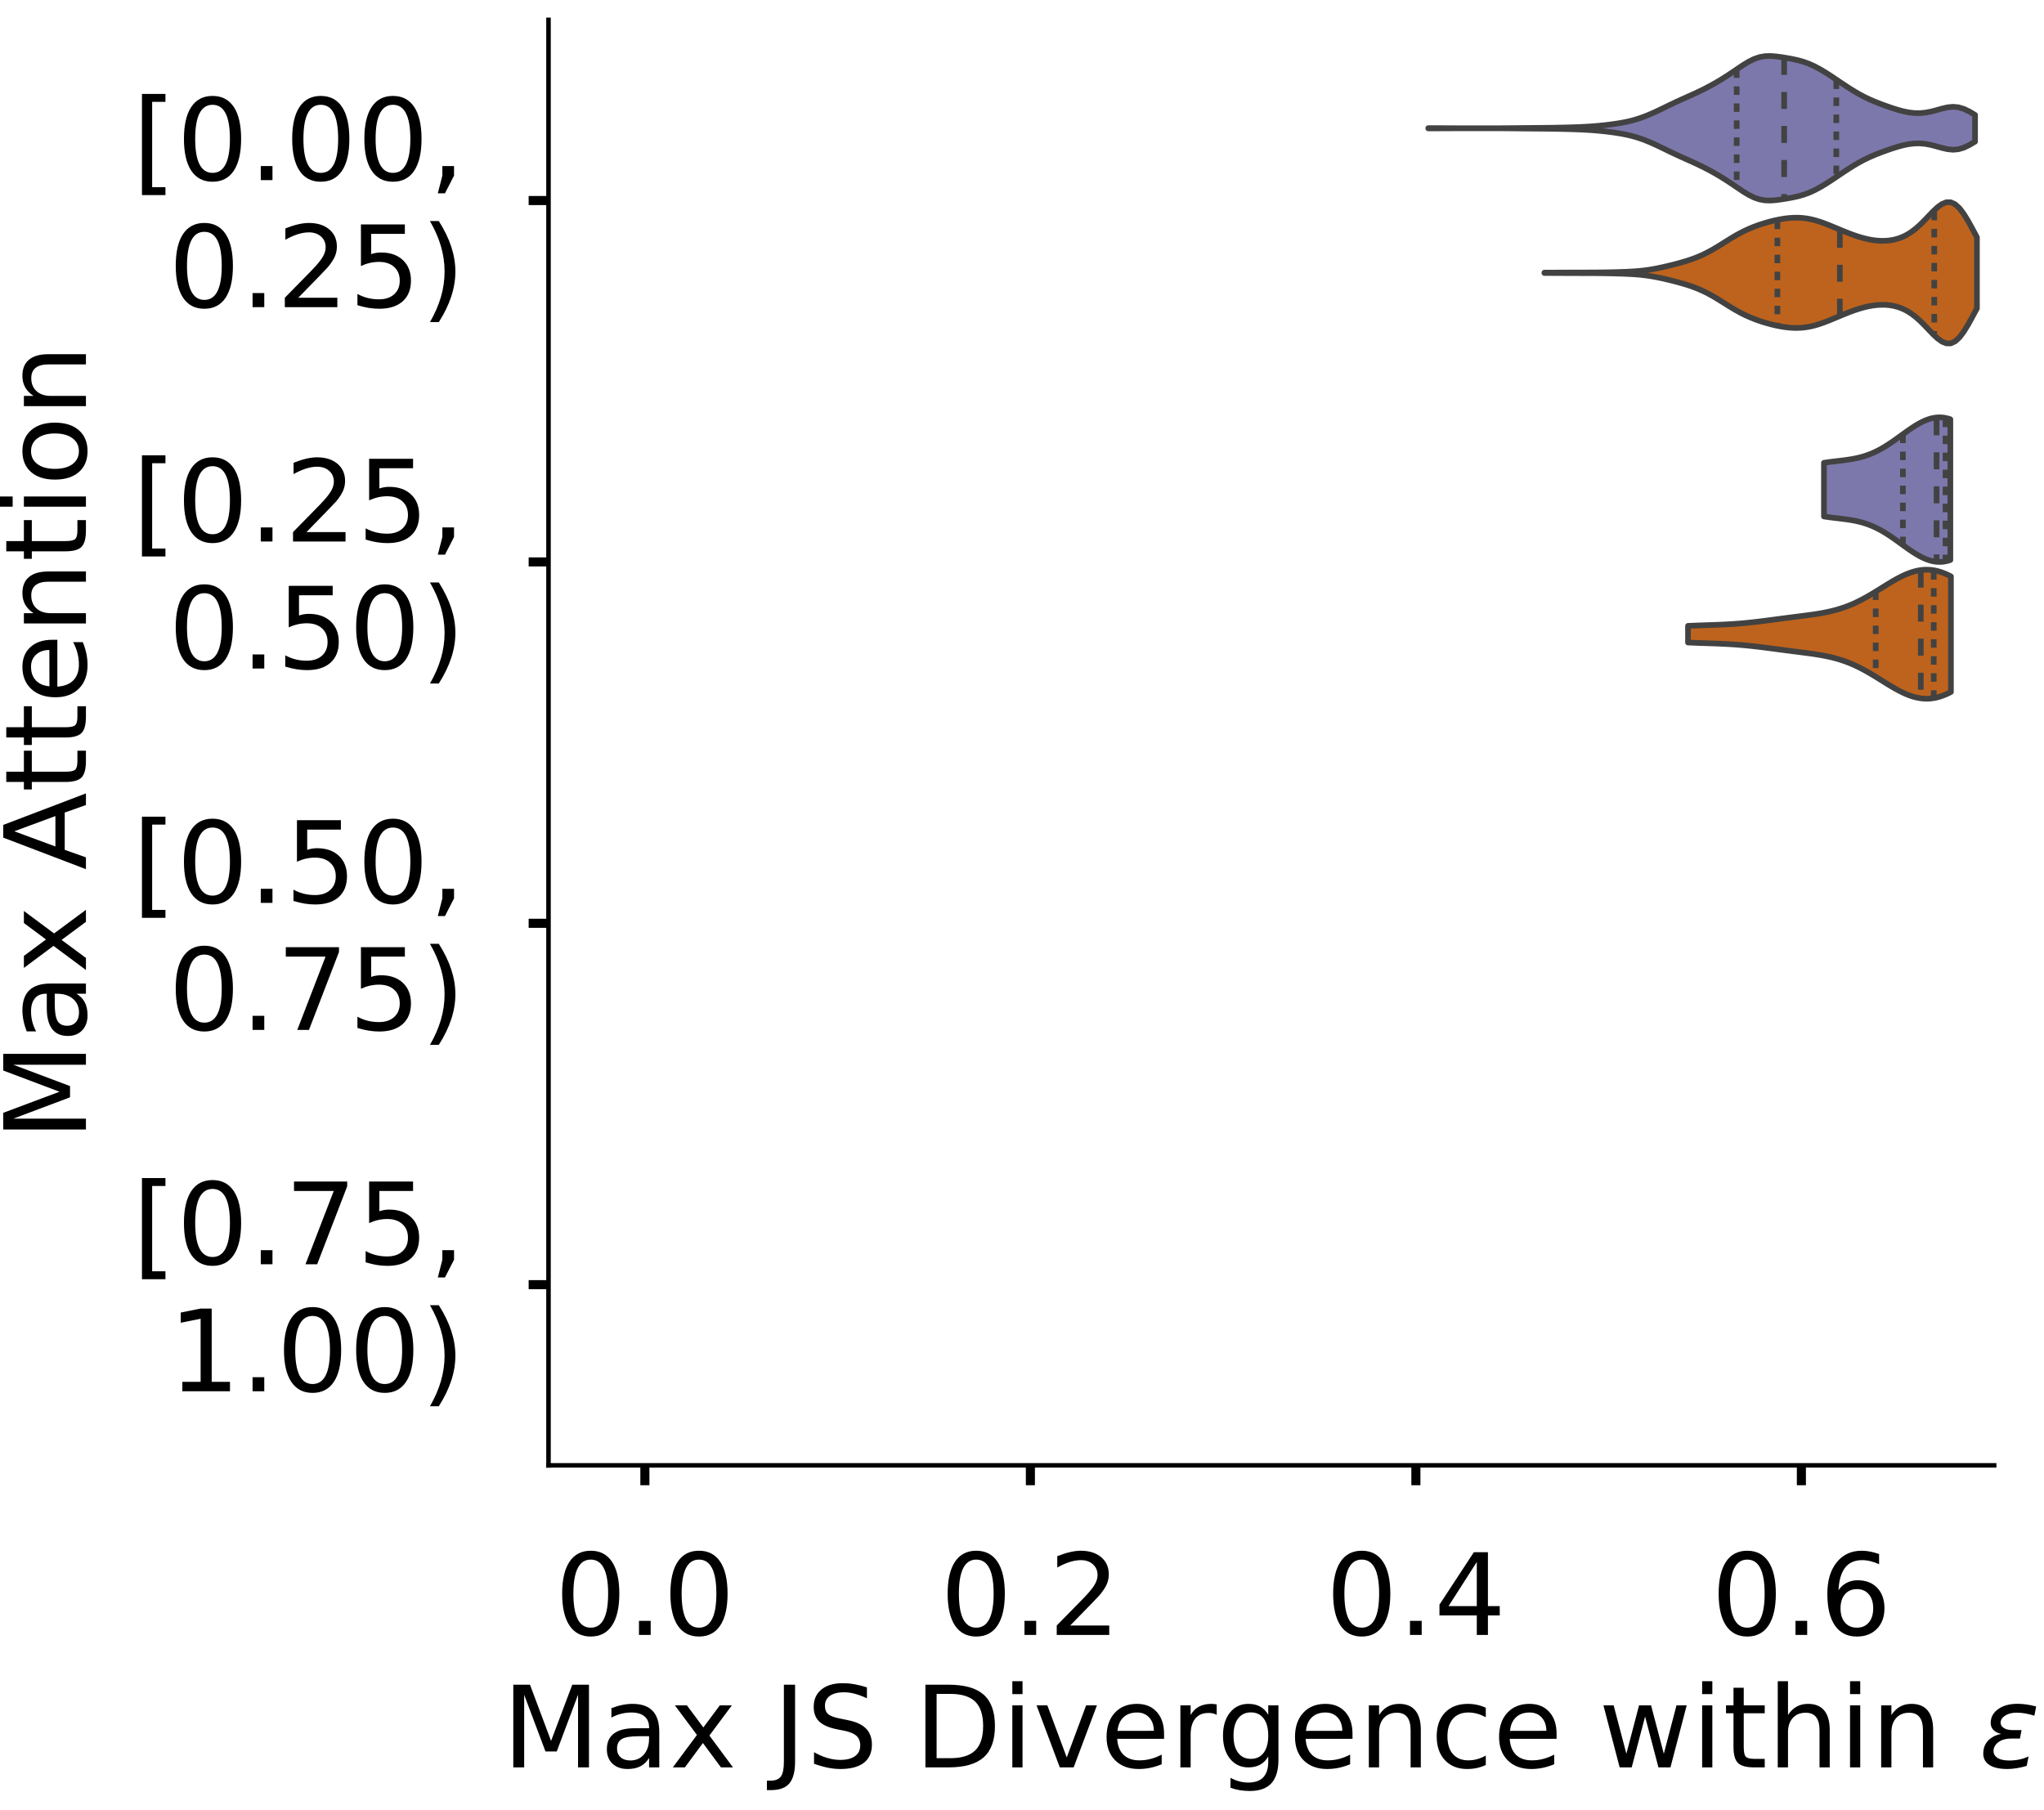 <?xml version="1.0" encoding="utf-8" standalone="no"?>
<!DOCTYPE svg PUBLIC "-//W3C//DTD SVG 1.1//EN"
  "http://www.w3.org/Graphics/SVG/1.1/DTD/svg11.dtd">
<!-- Created with matplotlib (https://matplotlib.org/) -->
<svg height="319.062pt" version="1.1" viewBox="0 0 360.352 319.062" width="360.352pt" xmlns="http://www.w3.org/2000/svg" xmlns:xlink="http://www.w3.org/1999/xlink">
 <defs>
  <style type="text/css">
*{stroke-linecap:butt;stroke-linejoin:round;}
  </style>
 </defs>
 <g id="figure_1">
  <g id="patch_1">
   <path d="M 0 319.062 
L 360.352 319.062 
L 360.352 0 
L 0 0 
z
" style="fill:#ffffff;"/>
  </g>
  <g id="axes_1">
   <g id="patch_2">
    <path d="M -269.522 258.362 
L -14.66 258.362 
L -14.66 3.5 
L -269.522 3.5 
z
" style="fill:#ffffff;"/>
   </g>
   <g id="patch_3">
    <path clip-path="url(#pcfc7540da0)" d="M -257.937 258.362 
L -252.145 258.362 
L -252.145 258.362 
L -257.937 258.362 
z
" style="fill:#7570b3;opacity:0.6;stroke:#000000;stroke-linejoin:miter;stroke-width:0.5;"/>
   </g>
   <g id="patch_4">
    <path clip-path="url(#pcfc7540da0)" d="M -252.145 258.362 
L -246.352 258.362 
L -246.352 258.362 
L -252.145 258.362 
z
" style="fill:#7570b3;opacity:0.6;stroke:#000000;stroke-linejoin:miter;stroke-width:0.5;"/>
   </g>
   <g id="patch_5">
    <path clip-path="url(#pcfc7540da0)" d="M -246.352 258.362 
L -240.56 258.362 
L -240.56 258.362 
L -246.352 258.362 
z
" style="fill:#7570b3;opacity:0.6;stroke:#000000;stroke-linejoin:miter;stroke-width:0.5;"/>
   </g>
   <g id="patch_6">
    <path clip-path="url(#pcfc7540da0)" d="M -240.56 258.362 
L -234.768 258.362 
L -234.768 258.362 
L -240.56 258.362 
z
" style="fill:#7570b3;opacity:0.6;stroke:#000000;stroke-linejoin:miter;stroke-width:0.5;"/>
   </g>
   <g id="patch_7">
    <path clip-path="url(#pcfc7540da0)" d="M -234.768 258.362 
L -228.975 258.362 
L -228.975 258.362 
L -234.768 258.362 
z
" style="fill:#7570b3;opacity:0.6;stroke:#000000;stroke-linejoin:miter;stroke-width:0.5;"/>
   </g>
   <g id="patch_8">
    <path clip-path="url(#pcfc7540da0)" d="M -228.975 258.362 
L -223.183 258.362 
L -223.183 258.362 
L -228.975 258.362 
z
" style="fill:#7570b3;opacity:0.6;stroke:#000000;stroke-linejoin:miter;stroke-width:0.5;"/>
   </g>
   <g id="patch_9">
    <path clip-path="url(#pcfc7540da0)" d="M -223.183 258.362 
L -217.391 258.362 
L -217.391 258.362 
L -223.183 258.362 
z
" style="fill:#7570b3;opacity:0.6;stroke:#000000;stroke-linejoin:miter;stroke-width:0.5;"/>
   </g>
   <g id="patch_10">
    <path clip-path="url(#pcfc7540da0)" d="M -217.391 258.362 
L -211.599 258.362 
L -211.599 258.362 
L -217.391 258.362 
z
" style="fill:#7570b3;opacity:0.6;stroke:#000000;stroke-linejoin:miter;stroke-width:0.5;"/>
   </g>
   <g id="patch_11">
    <path clip-path="url(#pcfc7540da0)" d="M -211.599 258.362 
L -205.806 258.362 
L -205.806 258.362 
L -211.599 258.362 
z
" style="fill:#7570b3;opacity:0.6;stroke:#000000;stroke-linejoin:miter;stroke-width:0.5;"/>
   </g>
   <g id="patch_12">
    <path clip-path="url(#pcfc7540da0)" d="M -205.806 258.362 
L -200.014 258.362 
L -200.014 258.362 
L -205.806 258.362 
z
" style="fill:#7570b3;opacity:0.6;stroke:#000000;stroke-linejoin:miter;stroke-width:0.5;"/>
   </g>
   <g id="patch_13">
    <path clip-path="url(#pcfc7540da0)" d="M -200.014 258.362 
L -194.222 258.362 
L -194.222 258.362 
L -200.014 258.362 
z
" style="fill:#7570b3;opacity:0.6;stroke:#000000;stroke-linejoin:miter;stroke-width:0.5;"/>
   </g>
   <g id="patch_14">
    <path clip-path="url(#pcfc7540da0)" d="M -194.222 258.362 
L -188.429 258.362 
L -188.429 258.362 
L -194.222 258.362 
z
" style="fill:#7570b3;opacity:0.6;stroke:#000000;stroke-linejoin:miter;stroke-width:0.5;"/>
   </g>
   <g id="patch_15">
    <path clip-path="url(#pcfc7540da0)" d="M -188.429 258.362 
L -182.637 258.362 
L -182.637 258.362 
L -188.429 258.362 
z
" style="fill:#7570b3;opacity:0.6;stroke:#000000;stroke-linejoin:miter;stroke-width:0.5;"/>
   </g>
   <g id="patch_16">
    <path clip-path="url(#pcfc7540da0)" d="M -182.637 258.362 
L -176.845 258.362 
L -176.845 258.362 
L -182.637 258.362 
z
" style="fill:#7570b3;opacity:0.6;stroke:#000000;stroke-linejoin:miter;stroke-width:0.5;"/>
   </g>
   <g id="patch_17">
    <path clip-path="url(#pcfc7540da0)" d="M -176.845 258.362 
L -171.052 258.362 
L -171.052 258.362 
L -176.845 258.362 
z
" style="fill:#7570b3;opacity:0.6;stroke:#000000;stroke-linejoin:miter;stroke-width:0.5;"/>
   </g>
   <g id="patch_18">
    <path clip-path="url(#pcfc7540da0)" d="M -171.052 258.362 
L -165.26 258.362 
L -165.26 258.362 
L -171.052 258.362 
z
" style="fill:#7570b3;opacity:0.6;stroke:#000000;stroke-linejoin:miter;stroke-width:0.5;"/>
   </g>
   <g id="patch_19">
    <path clip-path="url(#pcfc7540da0)" d="M -165.26 258.362 
L -159.468 258.362 
L -159.468 258.362 
L -165.26 258.362 
z
" style="fill:#7570b3;opacity:0.6;stroke:#000000;stroke-linejoin:miter;stroke-width:0.5;"/>
   </g>
   <g id="patch_20">
    <path clip-path="url(#pcfc7540da0)" d="M -159.468 258.362 
L -153.675 258.362 
L -153.675 258.362 
L -159.468 258.362 
z
" style="fill:#7570b3;opacity:0.6;stroke:#000000;stroke-linejoin:miter;stroke-width:0.5;"/>
   </g>
   <g id="patch_21">
    <path clip-path="url(#pcfc7540da0)" d="M -153.675 258.362 
L -147.883 258.362 
L -147.883 258.362 
L -153.675 258.362 
z
" style="fill:#7570b3;opacity:0.6;stroke:#000000;stroke-linejoin:miter;stroke-width:0.5;"/>
   </g>
   <g id="patch_22">
    <path clip-path="url(#pcfc7540da0)" d="M -147.883 258.362 
L -142.091 258.362 
L -142.091 258.362 
L -147.883 258.362 
z
" style="fill:#7570b3;opacity:0.6;stroke:#000000;stroke-linejoin:miter;stroke-width:0.5;"/>
   </g>
   <g id="patch_23">
    <path clip-path="url(#pcfc7540da0)" d="M -142.091 258.362 
L -136.299 258.362 
L -136.299 258.362 
L -142.091 258.362 
z
" style="fill:#7570b3;opacity:0.6;stroke:#000000;stroke-linejoin:miter;stroke-width:0.5;"/>
   </g>
   <g id="patch_24">
    <path clip-path="url(#pcfc7540da0)" d="M -136.299 258.362 
L -130.506 258.362 
L -130.506 258.362 
L -136.299 258.362 
z
" style="fill:#7570b3;opacity:0.6;stroke:#000000;stroke-linejoin:miter;stroke-width:0.5;"/>
   </g>
   <g id="patch_25">
    <path clip-path="url(#pcfc7540da0)" d="M -130.506 258.362 
L -124.714 258.362 
L -124.714 258.362 
L -130.506 258.362 
z
" style="fill:#7570b3;opacity:0.6;stroke:#000000;stroke-linejoin:miter;stroke-width:0.5;"/>
   </g>
   <g id="patch_26">
    <path clip-path="url(#pcfc7540da0)" d="M -124.714 258.362 
L -118.922 258.362 
L -118.922 257.796 
L -124.714 257.796 
z
" style="fill:#7570b3;opacity:0.6;stroke:#000000;stroke-linejoin:miter;stroke-width:0.5;"/>
   </g>
   <g id="patch_27">
    <path clip-path="url(#pcfc7540da0)" d="M -118.922 258.362 
L -113.129 258.362 
L -113.129 258.362 
L -118.922 258.362 
z
" style="fill:#7570b3;opacity:0.6;stroke:#000000;stroke-linejoin:miter;stroke-width:0.5;"/>
   </g>
   <g id="patch_28">
    <path clip-path="url(#pcfc7540da0)" d="M -113.129 258.362 
L -107.337 258.362 
L -107.337 258.362 
L -113.129 258.362 
z
" style="fill:#7570b3;opacity:0.6;stroke:#000000;stroke-linejoin:miter;stroke-width:0.5;"/>
   </g>
   <g id="patch_29">
    <path clip-path="url(#pcfc7540da0)" d="M -107.337 258.362 
L -101.545 258.362 
L -101.545 257.231 
L -107.337 257.231 
z
" style="fill:#7570b3;opacity:0.6;stroke:#000000;stroke-linejoin:miter;stroke-width:0.5;"/>
   </g>
   <g id="patch_30">
    <path clip-path="url(#pcfc7540da0)" d="M -101.545 258.362 
L -95.752 258.362 
L -95.752 255.535 
L -101.545 255.535 
z
" style="fill:#7570b3;opacity:0.6;stroke:#000000;stroke-linejoin:miter;stroke-width:0.5;"/>
   </g>
   <g id="patch_31">
    <path clip-path="url(#pcfc7540da0)" d="M -95.752 258.362 
L -89.96 258.362 
L -89.96 249.881 
L -95.752 249.881 
z
" style="fill:#7570b3;opacity:0.6;stroke:#000000;stroke-linejoin:miter;stroke-width:0.5;"/>
   </g>
   <g id="patch_32">
    <path clip-path="url(#pcfc7540da0)" d="M -89.96 258.362 
L -84.168 258.362 
L -84.168 230.659 
L -89.96 230.659 
z
" style="fill:#7570b3;opacity:0.6;stroke:#000000;stroke-linejoin:miter;stroke-width:0.5;"/>
   </g>
   <g id="patch_33">
    <path clip-path="url(#pcfc7540da0)" d="M -84.168 258.362 
L -78.375 258.362 
L -78.375 184.299 
L -84.168 184.299 
z
" style="fill:#7570b3;opacity:0.6;stroke:#000000;stroke-linejoin:miter;stroke-width:0.5;"/>
   </g>
   <g id="patch_34">
    <path clip-path="url(#pcfc7540da0)" d="M -78.375 258.362 
L -72.583 258.362 
L -72.583 134.547 
L -78.375 134.547 
z
" style="fill:#7570b3;opacity:0.6;stroke:#000000;stroke-linejoin:miter;stroke-width:0.5;"/>
   </g>
   <g id="patch_35">
    <path clip-path="url(#pcfc7540da0)" d="M -72.583 258.362 
L -66.791 258.362 
L -66.791 75.185 
L -72.583 75.185 
z
" style="fill:#7570b3;opacity:0.6;stroke:#000000;stroke-linejoin:miter;stroke-width:0.5;"/>
   </g>
   <g id="patch_36">
    <path clip-path="url(#pcfc7540da0)" d="M -66.791 258.362 
L -60.998 258.362 
L -60.998 38.436 
L -66.791 38.436 
z
" style="fill:#7570b3;opacity:0.6;stroke:#000000;stroke-linejoin:miter;stroke-width:0.5;"/>
   </g>
   <g id="patch_37">
    <path clip-path="url(#pcfc7540da0)" d="M -60.998 258.362 
L -55.206 258.362 
L -55.206 60.485 
L -60.998 60.485 
z
" style="fill:#7570b3;opacity:0.6;stroke:#000000;stroke-linejoin:miter;stroke-width:0.5;"/>
   </g>
   <g id="patch_38">
    <path clip-path="url(#pcfc7540da0)" d="M -55.206 258.362 
L -49.414 258.362 
L -49.414 124.371 
L -55.206 124.371 
z
" style="fill:#7570b3;opacity:0.6;stroke:#000000;stroke-linejoin:miter;stroke-width:0.5;"/>
   </g>
   <g id="patch_39">
    <path clip-path="url(#pcfc7540da0)" d="M -49.414 258.362 
L -43.622 258.362 
L -43.622 180.342 
L -49.414 180.342 
z
" style="fill:#7570b3;opacity:0.6;stroke:#000000;stroke-linejoin:miter;stroke-width:0.5;"/>
   </g>
   <g id="patch_40">
    <path clip-path="url(#pcfc7540da0)" d="M -43.622 258.362 
L -37.829 258.362 
L -37.829 215.394 
L -43.622 215.394 
z
" style="fill:#7570b3;opacity:0.6;stroke:#000000;stroke-linejoin:miter;stroke-width:0.5;"/>
   </g>
   <g id="patch_41">
    <path clip-path="url(#pcfc7540da0)" d="M -37.829 258.362 
L -32.037 258.362 
L -32.037 192.214 
L -37.829 192.214 
z
" style="fill:#7570b3;opacity:0.6;stroke:#000000;stroke-linejoin:miter;stroke-width:0.5;"/>
   </g>
   <g id="patch_42">
    <path clip-path="url(#pcfc7540da0)" d="M -32.037 258.362 
L -26.245 258.362 
L -26.245 226.136 
L -32.037 226.136 
z
" style="fill:#7570b3;opacity:0.6;stroke:#000000;stroke-linejoin:miter;stroke-width:0.5;"/>
   </g>
   <g id="patch_43">
    <path clip-path="url(#pcfc7540da0)" d="M -257.937 258.362 
L -252.145 258.362 
L -252.145 258.362 
L -257.937 258.362 
z
" style="fill:#d95f02;opacity:0.6;stroke:#000000;stroke-linejoin:miter;stroke-width:0.5;"/>
   </g>
   <g id="patch_44">
    <path clip-path="url(#pcfc7540da0)" d="M -252.145 258.362 
L -246.352 258.362 
L -246.352 258.362 
L -252.145 258.362 
z
" style="fill:#d95f02;opacity:0.6;stroke:#000000;stroke-linejoin:miter;stroke-width:0.5;"/>
   </g>
   <g id="patch_45">
    <path clip-path="url(#pcfc7540da0)" d="M -246.352 258.362 
L -240.56 258.362 
L -240.56 258.362 
L -246.352 258.362 
z
" style="fill:#d95f02;opacity:0.6;stroke:#000000;stroke-linejoin:miter;stroke-width:0.5;"/>
   </g>
   <g id="patch_46">
    <path clip-path="url(#pcfc7540da0)" d="M -240.56 258.362 
L -234.768 258.362 
L -234.768 258.362 
L -240.56 258.362 
z
" style="fill:#d95f02;opacity:0.6;stroke:#000000;stroke-linejoin:miter;stroke-width:0.5;"/>
   </g>
   <g id="patch_47">
    <path clip-path="url(#pcfc7540da0)" d="M -234.768 258.362 
L -228.975 258.362 
L -228.975 258.362 
L -234.768 258.362 
z
" style="fill:#d95f02;opacity:0.6;stroke:#000000;stroke-linejoin:miter;stroke-width:0.5;"/>
   </g>
   <g id="patch_48">
    <path clip-path="url(#pcfc7540da0)" d="M -228.975 258.362 
L -223.183 258.362 
L -223.183 258.362 
L -228.975 258.362 
z
" style="fill:#d95f02;opacity:0.6;stroke:#000000;stroke-linejoin:miter;stroke-width:0.5;"/>
   </g>
   <g id="patch_49">
    <path clip-path="url(#pcfc7540da0)" d="M -223.183 258.362 
L -217.391 258.362 
L -217.391 258.362 
L -223.183 258.362 
z
" style="fill:#d95f02;opacity:0.6;stroke:#000000;stroke-linejoin:miter;stroke-width:0.5;"/>
   </g>
   <g id="patch_50">
    <path clip-path="url(#pcfc7540da0)" d="M -217.391 258.362 
L -211.599 258.362 
L -211.599 258.362 
L -217.391 258.362 
z
" style="fill:#d95f02;opacity:0.6;stroke:#000000;stroke-linejoin:miter;stroke-width:0.5;"/>
   </g>
   <g id="patch_51">
    <path clip-path="url(#pcfc7540da0)" d="M -211.599 258.362 
L -205.806 258.362 
L -205.806 258.362 
L -211.599 258.362 
z
" style="fill:#d95f02;opacity:0.6;stroke:#000000;stroke-linejoin:miter;stroke-width:0.5;"/>
   </g>
   <g id="patch_52">
    <path clip-path="url(#pcfc7540da0)" d="M -205.806 258.362 
L -200.014 258.362 
L -200.014 258.362 
L -205.806 258.362 
z
" style="fill:#d95f02;opacity:0.6;stroke:#000000;stroke-linejoin:miter;stroke-width:0.5;"/>
   </g>
   <g id="patch_53">
    <path clip-path="url(#pcfc7540da0)" d="M -200.014 258.362 
L -194.222 258.362 
L -194.222 258.362 
L -200.014 258.362 
z
" style="fill:#d95f02;opacity:0.6;stroke:#000000;stroke-linejoin:miter;stroke-width:0.5;"/>
   </g>
   <g id="patch_54">
    <path clip-path="url(#pcfc7540da0)" d="M -194.222 258.362 
L -188.429 258.362 
L -188.429 258.362 
L -194.222 258.362 
z
" style="fill:#d95f02;opacity:0.6;stroke:#000000;stroke-linejoin:miter;stroke-width:0.5;"/>
   </g>
   <g id="patch_55">
    <path clip-path="url(#pcfc7540da0)" d="M -188.429 258.362 
L -182.637 258.362 
L -182.637 258.362 
L -188.429 258.362 
z
" style="fill:#d95f02;opacity:0.6;stroke:#000000;stroke-linejoin:miter;stroke-width:0.5;"/>
   </g>
   <g id="patch_56">
    <path clip-path="url(#pcfc7540da0)" d="M -182.637 258.362 
L -176.845 258.362 
L -176.845 258.362 
L -182.637 258.362 
z
" style="fill:#d95f02;opacity:0.6;stroke:#000000;stroke-linejoin:miter;stroke-width:0.5;"/>
   </g>
   <g id="patch_57">
    <path clip-path="url(#pcfc7540da0)" d="M -176.845 258.362 
L -171.052 258.362 
L -171.052 258.362 
L -176.845 258.362 
z
" style="fill:#d95f02;opacity:0.6;stroke:#000000;stroke-linejoin:miter;stroke-width:0.5;"/>
   </g>
   <g id="patch_58">
    <path clip-path="url(#pcfc7540da0)" d="M -171.052 258.362 
L -165.26 258.362 
L -165.26 258.362 
L -171.052 258.362 
z
" style="fill:#d95f02;opacity:0.6;stroke:#000000;stroke-linejoin:miter;stroke-width:0.5;"/>
   </g>
   <g id="patch_59">
    <path clip-path="url(#pcfc7540da0)" d="M -165.26 258.362 
L -159.468 258.362 
L -159.468 258.362 
L -165.26 258.362 
z
" style="fill:#d95f02;opacity:0.6;stroke:#000000;stroke-linejoin:miter;stroke-width:0.5;"/>
   </g>
   <g id="patch_60">
    <path clip-path="url(#pcfc7540da0)" d="M -159.468 258.362 
L -153.675 258.362 
L -153.675 258.362 
L -159.468 258.362 
z
" style="fill:#d95f02;opacity:0.6;stroke:#000000;stroke-linejoin:miter;stroke-width:0.5;"/>
   </g>
   <g id="patch_61">
    <path clip-path="url(#pcfc7540da0)" d="M -153.675 258.362 
L -147.883 258.362 
L -147.883 258.362 
L -153.675 258.362 
z
" style="fill:#d95f02;opacity:0.6;stroke:#000000;stroke-linejoin:miter;stroke-width:0.5;"/>
   </g>
   <g id="patch_62">
    <path clip-path="url(#pcfc7540da0)" d="M -147.883 258.362 
L -142.091 258.362 
L -142.091 258.362 
L -147.883 258.362 
z
" style="fill:#d95f02;opacity:0.6;stroke:#000000;stroke-linejoin:miter;stroke-width:0.5;"/>
   </g>
   <g id="patch_63">
    <path clip-path="url(#pcfc7540da0)" d="M -142.091 258.362 
L -136.299 258.362 
L -136.299 258.362 
L -142.091 258.362 
z
" style="fill:#d95f02;opacity:0.6;stroke:#000000;stroke-linejoin:miter;stroke-width:0.5;"/>
   </g>
   <g id="patch_64">
    <path clip-path="url(#pcfc7540da0)" d="M -136.299 258.362 
L -130.506 258.362 
L -130.506 258.362 
L -136.299 258.362 
z
" style="fill:#d95f02;opacity:0.6;stroke:#000000;stroke-linejoin:miter;stroke-width:0.5;"/>
   </g>
   <g id="patch_65">
    <path clip-path="url(#pcfc7540da0)" d="M -130.506 258.362 
L -124.714 258.362 
L -124.714 258.362 
L -130.506 258.362 
z
" style="fill:#d95f02;opacity:0.6;stroke:#000000;stroke-linejoin:miter;stroke-width:0.5;"/>
   </g>
   <g id="patch_66">
    <path clip-path="url(#pcfc7540da0)" d="M -124.714 258.362 
L -118.922 258.362 
L -118.922 258.362 
L -124.714 258.362 
z
" style="fill:#d95f02;opacity:0.6;stroke:#000000;stroke-linejoin:miter;stroke-width:0.5;"/>
   </g>
   <g id="patch_67">
    <path clip-path="url(#pcfc7540da0)" d="M -118.922 258.362 
L -113.129 258.362 
L -113.129 258.362 
L -118.922 258.362 
z
" style="fill:#d95f02;opacity:0.6;stroke:#000000;stroke-linejoin:miter;stroke-width:0.5;"/>
   </g>
   <g id="patch_68">
    <path clip-path="url(#pcfc7540da0)" d="M -113.129 258.362 
L -107.337 258.362 
L -107.337 258.362 
L -113.129 258.362 
z
" style="fill:#d95f02;opacity:0.6;stroke:#000000;stroke-linejoin:miter;stroke-width:0.5;"/>
   </g>
   <g id="patch_69">
    <path clip-path="url(#pcfc7540da0)" d="M -107.337 258.362 
L -101.545 258.362 
L -101.545 257.831 
L -107.337 257.831 
z
" style="fill:#d95f02;opacity:0.6;stroke:#000000;stroke-linejoin:miter;stroke-width:0.5;"/>
   </g>
   <g id="patch_70">
    <path clip-path="url(#pcfc7540da0)" d="M -101.545 258.362 
L -95.752 258.362 
L -95.752 257.299 
L -101.545 257.299 
z
" style="fill:#d95f02;opacity:0.6;stroke:#000000;stroke-linejoin:miter;stroke-width:0.5;"/>
   </g>
   <g id="patch_71">
    <path clip-path="url(#pcfc7540da0)" d="M -95.752 258.362 
L -89.96 258.362 
L -89.96 257.299 
L -95.752 257.299 
z
" style="fill:#d95f02;opacity:0.6;stroke:#000000;stroke-linejoin:miter;stroke-width:0.5;"/>
   </g>
   <g id="patch_72">
    <path clip-path="url(#pcfc7540da0)" d="M -89.96 258.362 
L -84.168 258.362 
L -84.168 254.644 
L -89.96 254.644 
z
" style="fill:#d95f02;opacity:0.6;stroke:#000000;stroke-linejoin:miter;stroke-width:0.5;"/>
   </g>
   <g id="patch_73">
    <path clip-path="url(#pcfc7540da0)" d="M -84.168 258.362 
L -78.375 258.362 
L -78.375 234.992 
L -84.168 234.992 
z
" style="fill:#d95f02;opacity:0.6;stroke:#000000;stroke-linejoin:miter;stroke-width:0.5;"/>
   </g>
   <g id="patch_74">
    <path clip-path="url(#pcfc7540da0)" d="M -78.375 258.362 
L -72.583 258.362 
L -72.583 203.124 
L -78.375 203.124 
z
" style="fill:#d95f02;opacity:0.6;stroke:#000000;stroke-linejoin:miter;stroke-width:0.5;"/>
   </g>
   <g id="patch_75">
    <path clip-path="url(#pcfc7540da0)" d="M -72.583 258.362 
L -66.791 258.362 
L -66.791 131.953 
L -72.583 131.953 
z
" style="fill:#d95f02;opacity:0.6;stroke:#000000;stroke-linejoin:miter;stroke-width:0.5;"/>
   </g>
   <g id="patch_76">
    <path clip-path="url(#pcfc7540da0)" d="M -66.791 258.362 
L -60.998 258.362 
L -60.998 101.148 
L -66.791 101.148 
z
" style="fill:#d95f02;opacity:0.6;stroke:#000000;stroke-linejoin:miter;stroke-width:0.5;"/>
   </g>
   <g id="patch_77">
    <path clip-path="url(#pcfc7540da0)" d="M -60.998 258.362 
L -55.206 258.362 
L -55.206 89.994 
L -60.998 89.994 
z
" style="fill:#d95f02;opacity:0.6;stroke:#000000;stroke-linejoin:miter;stroke-width:0.5;"/>
   </g>
   <g id="patch_78">
    <path clip-path="url(#pcfc7540da0)" d="M -55.206 258.362 
L -49.414 258.362 
L -49.414 130.891 
L -55.206 130.891 
z
" style="fill:#d95f02;opacity:0.6;stroke:#000000;stroke-linejoin:miter;stroke-width:0.5;"/>
   </g>
   <g id="patch_79">
    <path clip-path="url(#pcfc7540da0)" d="M -49.414 258.362 
L -43.622 258.362 
L -43.622 171.257 
L -49.414 171.257 
z
" style="fill:#d95f02;opacity:0.6;stroke:#000000;stroke-linejoin:miter;stroke-width:0.5;"/>
   </g>
   <g id="patch_80">
    <path clip-path="url(#pcfc7540da0)" d="M -43.622 258.362 
L -37.829 258.362 
L -37.829 148.949 
L -43.622 148.949 
z
" style="fill:#d95f02;opacity:0.6;stroke:#000000;stroke-linejoin:miter;stroke-width:0.5;"/>
   </g>
   <g id="patch_81">
    <path clip-path="url(#pcfc7540da0)" d="M -37.829 258.362 
L -32.037 258.362 
L -32.037 15.636 
L -37.829 15.636 
z
" style="fill:#d95f02;opacity:0.6;stroke:#000000;stroke-linejoin:miter;stroke-width:0.5;"/>
   </g>
   <g id="patch_82">
    <path clip-path="url(#pcfc7540da0)" d="M -32.037 258.362 
L -26.245 258.362 
L -26.245 169.132 
L -32.037 169.132 
z
" style="fill:#d95f02;opacity:0.6;stroke:#000000;stroke-linejoin:miter;stroke-width:0.5;"/>
   </g>
   <g id="matplotlib.axis_1">
    <g id="xtick_1">
     <g id="line2d_1">
      <defs>
       <path d="M 0 0 
L 0 3.5 
" id="m8a36fe5f5c" style="stroke:#000000;stroke-width:1.6;"/>
      </defs>
      <g/>
     </g>
     <g id="text_1">
      <!-- 0.0 -->
      <defs>
       <path d="M 31.781 66.406 
Q 24.172 66.406 20.328 58.906 
Q 16.5 51.422 16.5 36.375 
Q 16.5 21.391 20.328 13.891 
Q 24.172 6.391 31.781 6.391 
Q 39.453 6.391 43.281 13.891 
Q 47.125 21.391 47.125 36.375 
Q 47.125 51.422 43.281 58.906 
Q 39.453 66.406 31.781 66.406 
z
M 31.781 74.219 
Q 44.047 74.219 50.516 64.516 
Q 56.984 54.828 56.984 36.375 
Q 56.984 17.969 50.516 8.266 
Q 44.047 -1.422 31.781 -1.422 
Q 19.531 -1.422 13.062 8.266 
Q 6.594 17.969 6.594 36.375 
Q 6.594 54.828 13.062 64.516 
Q 19.531 74.219 31.781 74.219 
z
" id="DejaVuSans-48"/>
       <path d="M 10.688 12.406 
L 21 12.406 
L 21 0 
L 10.688 0 
z
" id="DejaVuSans-46"/>
      </defs>
      <g transform="translate(-273.84 288.259)scale(0.2 -0.2)">
       <use xlink:href="#DejaVuSans-48"/>
       <use x="63.623" xlink:href="#DejaVuSans-46"/>
       <use x="95.41" xlink:href="#DejaVuSans-48"/>
      </g>
     </g>
    </g>
    <g id="xtick_2">
     <g id="line2d_2">
      <g/>
     </g>
     <g id="text_2">
      <!-- 0.2 -->
      <defs>
       <path d="M 19.188 8.297 
L 53.609 8.297 
L 53.609 0 
L 7.328 0 
L 7.328 8.297 
Q 12.938 14.109 22.625 23.891 
Q 32.328 33.688 34.812 36.531 
Q 39.547 41.844 41.422 45.531 
Q 43.312 49.219 43.312 52.781 
Q 43.312 58.594 39.234 62.25 
Q 35.156 65.922 28.609 65.922 
Q 23.969 65.922 18.812 64.312 
Q 13.672 62.703 7.812 59.422 
L 7.812 69.391 
Q 13.766 71.781 18.938 73 
Q 24.125 74.219 28.422 74.219 
Q 39.75 74.219 46.484 68.547 
Q 53.219 62.891 53.219 53.422 
Q 53.219 48.922 51.531 44.891 
Q 49.859 40.875 45.406 35.406 
Q 44.188 33.984 37.641 27.219 
Q 31.109 20.453 19.188 8.297 
z
" id="DejaVuSans-50"/>
      </defs>
      <g transform="translate(-207.642 288.259)scale(0.2 -0.2)">
       <use xlink:href="#DejaVuSans-48"/>
       <use x="63.623" xlink:href="#DejaVuSans-46"/>
       <use x="95.41" xlink:href="#DejaVuSans-50"/>
      </g>
     </g>
    </g>
    <g id="xtick_3">
     <g id="line2d_3">
      <g/>
     </g>
     <g id="text_3">
      <!-- 0.4 -->
      <defs>
       <path d="M 37.797 64.312 
L 12.891 25.391 
L 37.797 25.391 
z
M 35.203 72.906 
L 47.609 72.906 
L 47.609 25.391 
L 58.016 25.391 
L 58.016 17.188 
L 47.609 17.188 
L 47.609 0 
L 37.797 0 
L 37.797 17.188 
L 4.891 17.188 
L 4.891 26.703 
z
" id="DejaVuSans-52"/>
      </defs>
      <g transform="translate(-141.444 288.259)scale(0.2 -0.2)">
       <use xlink:href="#DejaVuSans-48"/>
       <use x="63.623" xlink:href="#DejaVuSans-46"/>
       <use x="95.41" xlink:href="#DejaVuSans-52"/>
      </g>
     </g>
    </g>
    <g id="xtick_4">
     <g id="line2d_4">
      <g/>
     </g>
     <g id="text_4">
      <!-- 0.6 -->
      <defs>
       <path d="M 33.016 40.375 
Q 26.375 40.375 22.484 35.828 
Q 18.609 31.297 18.609 23.391 
Q 18.609 15.531 22.484 10.953 
Q 26.375 6.391 33.016 6.391 
Q 39.656 6.391 43.531 10.953 
Q 47.406 15.531 47.406 23.391 
Q 47.406 31.297 43.531 35.828 
Q 39.656 40.375 33.016 40.375 
z
M 52.594 71.297 
L 52.594 62.312 
Q 48.875 64.062 45.094 64.984 
Q 41.312 65.922 37.594 65.922 
Q 27.828 65.922 22.672 59.328 
Q 17.531 52.734 16.797 39.406 
Q 19.672 43.656 24.016 45.922 
Q 28.375 48.188 33.594 48.188 
Q 44.578 48.188 50.953 41.516 
Q 57.328 34.859 57.328 23.391 
Q 57.328 12.156 50.688 5.359 
Q 44.047 -1.422 33.016 -1.422 
Q 20.359 -1.422 13.672 8.266 
Q 6.984 17.969 6.984 36.375 
Q 6.984 53.656 15.188 63.938 
Q 23.391 74.219 37.203 74.219 
Q 40.922 74.219 44.703 73.484 
Q 48.484 72.75 52.594 71.297 
z
" id="DejaVuSans-54"/>
      </defs>
      <g transform="translate(-75.247 288.259)scale(0.2 -0.2)">
       <use xlink:href="#DejaVuSans-48"/>
       <use x="63.623" xlink:href="#DejaVuSans-46"/>
       <use x="95.41" xlink:href="#DejaVuSans-54"/>
      </g>
     </g>
    </g>
    <g id="text_5">
     <!--   -->
     <defs>
      <path id="DejaVuSans-32"/>
     </defs>
     <g transform="translate(-145.269 311.615)scale(0.2 -0.2)">
      <use xlink:href="#DejaVuSans-32"/>
     </g>
    </g>
   </g>
   <g id="matplotlib.axis_2">
    <g id="ytick_1">
     <g id="line2d_5">
      <defs>
       <path d="M 0 0 
L -3.5 0 
" id="mfab82c51a7" style="stroke:#000000;stroke-width:1.6;"/>
      </defs>
      <g/>
     </g>
     <g id="text_6">
      <!-- 0.00 -->
      <g transform="translate(-328.753 265.96)scale(0.2 -0.2)">
       <use xlink:href="#DejaVuSans-48"/>
       <use x="63.623" xlink:href="#DejaVuSans-46"/>
       <use x="95.41" xlink:href="#DejaVuSans-48"/>
       <use x="159.033" xlink:href="#DejaVuSans-48"/>
      </g>
     </g>
    </g>
    <g id="ytick_2">
     <g id="line2d_6">
      <g/>
     </g>
     <g id="text_7">
      <!-- 0.05 -->
      <defs>
       <path d="M 10.797 72.906 
L 49.516 72.906 
L 49.516 64.594 
L 19.828 64.594 
L 19.828 46.734 
Q 21.969 47.469 24.109 47.828 
Q 26.266 48.188 28.422 48.188 
Q 40.625 48.188 47.75 41.5 
Q 54.891 34.812 54.891 23.391 
Q 54.891 11.625 47.562 5.094 
Q 40.234 -1.422 26.906 -1.422 
Q 22.312 -1.422 17.547 -0.641 
Q 12.797 0.141 7.719 1.703 
L 7.719 11.625 
Q 12.109 9.234 16.797 8.062 
Q 21.484 6.891 26.703 6.891 
Q 35.156 6.891 40.078 11.328 
Q 45.016 15.766 45.016 23.391 
Q 45.016 31 40.078 35.438 
Q 35.156 39.891 26.703 39.891 
Q 22.75 39.891 18.812 39.016 
Q 14.891 38.141 10.797 36.281 
z
" id="DejaVuSans-53"/>
      </defs>
      <g transform="translate(-328.753 206.314)scale(0.2 -0.2)">
       <use xlink:href="#DejaVuSans-48"/>
       <use x="63.623" xlink:href="#DejaVuSans-46"/>
       <use x="95.41" xlink:href="#DejaVuSans-48"/>
       <use x="159.033" xlink:href="#DejaVuSans-53"/>
      </g>
     </g>
    </g>
    <g id="ytick_3">
     <g id="line2d_7">
      <g/>
     </g>
     <g id="text_8">
      <!-- 0.10 -->
      <defs>
       <path d="M 12.406 8.297 
L 28.516 8.297 
L 28.516 63.922 
L 10.984 60.406 
L 10.984 69.391 
L 28.422 72.906 
L 38.281 72.906 
L 38.281 8.297 
L 54.391 8.297 
L 54.391 0 
L 12.406 0 
z
" id="DejaVuSans-49"/>
      </defs>
      <g transform="translate(-328.753 146.669)scale(0.2 -0.2)">
       <use xlink:href="#DejaVuSans-48"/>
       <use x="63.623" xlink:href="#DejaVuSans-46"/>
       <use x="95.41" xlink:href="#DejaVuSans-49"/>
       <use x="159.033" xlink:href="#DejaVuSans-48"/>
      </g>
     </g>
    </g>
    <g id="ytick_4">
     <g id="line2d_8">
      <g/>
     </g>
     <g id="text_9">
      <!-- 0.15 -->
      <g transform="translate(-328.753 87.023)scale(0.2 -0.2)">
       <use xlink:href="#DejaVuSans-48"/>
       <use x="63.623" xlink:href="#DejaVuSans-46"/>
       <use x="95.41" xlink:href="#DejaVuSans-49"/>
       <use x="159.033" xlink:href="#DejaVuSans-53"/>
      </g>
     </g>
    </g>
    <g id="ytick_5">
     <g id="line2d_9">
      <g/>
     </g>
     <g id="text_10">
      <!-- 0.20 -->
      <g transform="translate(-328.753 27.378)scale(0.2 -0.2)">
       <use xlink:href="#DejaVuSans-48"/>
       <use x="63.623" xlink:href="#DejaVuSans-46"/>
       <use x="95.41" xlink:href="#DejaVuSans-50"/>
       <use x="159.033" xlink:href="#DejaVuSans-48"/>
      </g>
     </g>
    </g>
    <g id="text_11">
     <!--   -->
     <g transform="translate(-336.413 133.728)rotate(-90)scale(0.176 -0.176)">
      <use xlink:href="#DejaVuSans-32"/>
     </g>
    </g>
   </g>
   <g id="patch_83">
    <path style="fill:none;stroke:#000000;stroke-linecap:square;stroke-linejoin:miter;stroke-width:0.8;"/>
   </g>
   <g id="patch_84">
    <path style="fill:none;stroke:#000000;stroke-linecap:square;stroke-linejoin:miter;stroke-width:0.8;"/>
   </g>
  </g>
  <g id="axes_2">
   <g id="patch_85">
    <path d="M 96.7 258.362 
L 351.562 258.362 
L 351.562 3.5 
L 96.7 3.5 
z
" style="fill:#ffffff;"/>
   </g>
   <g id="PolyCollection_1">
    <defs>
     <path d="M 251.802 -296.421 
L 251.802 -296.473 
L 252.775 -296.472 
L 253.749 -296.468 
L 254.723 -296.464 
L 255.696 -296.459 
L 256.67 -296.455 
L 257.644 -296.451 
L 258.617 -296.449 
L 259.591 -296.448 
L 260.565 -296.448 
L 261.538 -296.448 
L 262.512 -296.449 
L 263.486 -296.451 
L 264.459 -296.454 
L 265.433 -296.46 
L 266.407 -296.468 
L 267.381 -296.477 
L 268.354 -296.488 
L 269.328 -296.498 
L 270.302 -296.508 
L 271.275 -296.516 
L 272.249 -296.524 
L 273.223 -296.535 
L 274.196 -296.549 
L 275.17 -296.568 
L 276.144 -296.591 
L 277.117 -296.619 
L 278.091 -296.652 
L 279.065 -296.693 
L 280.038 -296.747 
L 281.012 -296.814 
L 281.986 -296.899 
L 282.959 -296.999 
L 283.933 -297.117 
L 284.907 -297.253 
L 285.88 -297.413 
L 286.854 -297.605 
L 287.828 -297.84 
L 288.801 -298.125 
L 289.775 -298.464 
L 290.749 -298.854 
L 291.722 -299.284 
L 292.696 -299.743 
L 293.67 -300.215 
L 294.643 -300.685 
L 295.617 -301.145 
L 296.591 -301.59 
L 297.564 -302.026 
L 298.538 -302.464 
L 299.512 -302.917 
L 300.485 -303.394 
L 301.459 -303.903 
L 302.433 -304.444 
L 303.406 -305.021 
L 304.38 -305.633 
L 305.354 -306.277 
L 306.328 -306.939 
L 307.301 -307.59 
L 308.275 -308.182 
L 309.249 -308.664 
L 310.222 -308.997 
L 311.196 -309.165 
L 312.17 -309.19 
L 313.143 -309.113 
L 314.117 -308.98 
L 315.091 -308.822 
L 316.064 -308.644 
L 317.038 -308.428 
L 318.012 -308.15 
L 318.985 -307.791 
L 319.959 -307.346 
L 320.933 -306.823 
L 321.906 -306.237 
L 322.88 -305.609 
L 323.854 -304.957 
L 324.827 -304.301 
L 325.801 -303.657 
L 326.775 -303.043 
L 327.748 -302.473 
L 328.722 -301.955 
L 329.696 -301.492 
L 330.669 -301.078 
L 331.643 -300.698 
L 332.617 -300.344 
L 333.59 -300.009 
L 334.564 -299.703 
L 335.538 -299.441 
L 336.511 -299.244 
L 337.485 -299.13 
L 338.459 -299.114 
L 339.432 -299.201 
L 340.406 -299.383 
L 341.38 -299.637 
L 342.354 -299.911 
L 343.327 -300.136 
L 344.301 -300.234 
L 345.275 -300.147 
L 346.248 -299.854 
L 347.222 -299.384 
L 348.196 -298.805 
L 348.196 -294.089 
L 348.196 -294.089 
L 347.222 -293.51 
L 346.248 -293.04 
L 345.275 -292.747 
L 344.301 -292.66 
L 343.327 -292.758 
L 342.354 -292.983 
L 341.38 -293.257 
L 340.406 -293.511 
L 339.432 -293.693 
L 338.459 -293.78 
L 337.485 -293.764 
L 336.511 -293.651 
L 335.538 -293.453 
L 334.564 -293.191 
L 333.59 -292.885 
L 332.617 -292.55 
L 331.643 -292.196 
L 330.669 -291.817 
L 329.696 -291.402 
L 328.722 -290.939 
L 327.748 -290.422 
L 326.775 -289.851 
L 325.801 -289.237 
L 324.827 -288.593 
L 323.854 -287.937 
L 322.88 -287.285 
L 321.906 -286.657 
L 320.933 -286.071 
L 319.959 -285.548 
L 318.985 -285.103 
L 318.012 -284.744 
L 317.038 -284.466 
L 316.064 -284.25 
L 315.091 -284.072 
L 314.117 -283.914 
L 313.143 -283.781 
L 312.17 -283.704 
L 311.196 -283.729 
L 310.222 -283.897 
L 309.249 -284.23 
L 308.275 -284.712 
L 307.301 -285.304 
L 306.328 -285.955 
L 305.354 -286.617 
L 304.38 -287.261 
L 303.406 -287.873 
L 302.433 -288.45 
L 301.459 -288.992 
L 300.485 -289.5 
L 299.512 -289.977 
L 298.538 -290.43 
L 297.564 -290.868 
L 296.591 -291.304 
L 295.617 -291.749 
L 294.643 -292.209 
L 293.67 -292.679 
L 292.696 -293.151 
L 291.722 -293.61 
L 290.749 -294.041 
L 289.775 -294.43 
L 288.801 -294.769 
L 287.828 -295.054 
L 286.854 -295.289 
L 285.88 -295.481 
L 284.907 -295.641 
L 283.933 -295.777 
L 282.959 -295.895 
L 281.986 -295.995 
L 281.012 -296.08 
L 280.038 -296.147 
L 279.065 -296.201 
L 278.091 -296.242 
L 277.117 -296.275 
L 276.144 -296.303 
L 275.17 -296.326 
L 274.196 -296.345 
L 273.223 -296.359 
L 272.249 -296.37 
L 271.275 -296.378 
L 270.302 -296.386 
L 269.328 -296.396 
L 268.354 -296.406 
L 267.381 -296.417 
L 266.407 -296.426 
L 265.433 -296.434 
L 264.459 -296.44 
L 263.486 -296.443 
L 262.512 -296.445 
L 261.538 -296.446 
L 260.565 -296.446 
L 259.591 -296.446 
L 258.617 -296.445 
L 257.644 -296.443 
L 256.67 -296.439 
L 255.696 -296.435 
L 254.723 -296.43 
L 253.749 -296.426 
L 252.775 -296.422 
L 251.802 -296.421 
z
" id="m849116af7d" style="stroke:#424242;"/>
    </defs>
    <g clip-path="url(#p006ff09c0c)">
     <use style="fill:#7c78ab;stroke:#424242;" x="0" xlink:href="#m849116af7d" y="319.062"/>
    </g>
   </g>
   <g id="PolyCollection_2">
    <defs>
     <path d="M 272.273 -270.93 
L 272.273 -270.992 
L 273.043 -270.995 
L 273.813 -270.998 
L 274.583 -271.002 
L 275.354 -271.005 
L 276.124 -271.009 
L 276.894 -271.012 
L 277.664 -271.014 
L 278.434 -271.016 
L 279.205 -271.018 
L 279.975 -271.019 
L 280.745 -271.022 
L 281.515 -271.027 
L 282.286 -271.035 
L 283.056 -271.046 
L 283.826 -271.061 
L 284.596 -271.078 
L 285.367 -271.1 
L 286.137 -271.125 
L 286.907 -271.155 
L 287.677 -271.195 
L 288.448 -271.246 
L 289.218 -271.314 
L 289.988 -271.4 
L 290.758 -271.508 
L 291.528 -271.636 
L 292.299 -271.783 
L 293.069 -271.946 
L 293.839 -272.122 
L 294.609 -272.308 
L 295.38 -272.504 
L 296.15 -272.712 
L 296.92 -272.933 
L 297.69 -273.173 
L 298.461 -273.438 
L 299.231 -273.734 
L 300.001 -274.064 
L 300.771 -274.433 
L 301.542 -274.839 
L 302.312 -275.279 
L 303.082 -275.745 
L 303.852 -276.226 
L 304.622 -276.709 
L 305.393 -277.181 
L 306.163 -277.63 
L 306.933 -278.049 
L 307.703 -278.433 
L 308.474 -278.781 
L 309.244 -279.095 
L 310.014 -279.378 
L 310.784 -279.633 
L 311.555 -279.863 
L 312.325 -280.069 
L 313.095 -280.25 
L 313.865 -280.405 
L 314.636 -280.53 
L 315.406 -280.621 
L 316.176 -280.672 
L 316.946 -280.68 
L 317.716 -280.639 
L 318.487 -280.548 
L 319.257 -280.406 
L 320.027 -280.215 
L 320.797 -279.98 
L 321.568 -279.71 
L 322.338 -279.413 
L 323.108 -279.099 
L 323.878 -278.777 
L 324.649 -278.455 
L 325.419 -278.141 
L 326.189 -277.841 
L 326.959 -277.561 
L 327.73 -277.307 
L 328.5 -277.083 
L 329.27 -276.897 
L 330.04 -276.752 
L 330.81 -276.652 
L 331.581 -276.602 
L 332.351 -276.606 
L 333.121 -276.67 
L 333.891 -276.801 
L 334.662 -277.008 
L 335.432 -277.299 
L 336.202 -277.683 
L 336.972 -278.168 
L 337.743 -278.756 
L 338.513 -279.442 
L 339.283 -280.207 
L 340.053 -281.017 
L 340.823 -281.816 
L 341.594 -282.534 
L 342.364 -283.09 
L 343.134 -283.402 
L 343.904 -283.403 
L 344.675 -283.054 
L 345.445 -282.35 
L 346.215 -281.331 
L 346.985 -280.071 
L 347.756 -278.669 
L 348.526 -277.231 
L 348.526 -264.691 
L 348.526 -264.691 
L 347.756 -263.253 
L 346.985 -261.85 
L 346.215 -260.59 
L 345.445 -259.572 
L 344.675 -258.868 
L 343.904 -258.518 
L 343.134 -258.519 
L 342.364 -258.832 
L 341.594 -259.388 
L 340.823 -260.106 
L 340.053 -260.905 
L 339.283 -261.714 
L 338.513 -262.48 
L 337.743 -263.165 
L 336.972 -263.754 
L 336.202 -264.239 
L 335.432 -264.623 
L 334.662 -264.914 
L 333.891 -265.12 
L 333.121 -265.252 
L 332.351 -265.316 
L 331.581 -265.32 
L 330.81 -265.27 
L 330.04 -265.17 
L 329.27 -265.025 
L 328.5 -264.838 
L 327.73 -264.615 
L 326.959 -264.361 
L 326.189 -264.081 
L 325.419 -263.781 
L 324.649 -263.467 
L 323.878 -263.145 
L 323.108 -262.823 
L 322.338 -262.509 
L 321.568 -262.212 
L 320.797 -261.941 
L 320.027 -261.707 
L 319.257 -261.516 
L 318.487 -261.374 
L 317.716 -261.283 
L 316.946 -261.242 
L 316.176 -261.25 
L 315.406 -261.301 
L 314.636 -261.392 
L 313.865 -261.517 
L 313.095 -261.672 
L 312.325 -261.853 
L 311.555 -262.059 
L 310.784 -262.289 
L 310.014 -262.544 
L 309.244 -262.827 
L 308.474 -263.141 
L 307.703 -263.489 
L 306.933 -263.873 
L 306.163 -264.292 
L 305.393 -264.741 
L 304.622 -265.213 
L 303.852 -265.696 
L 303.082 -266.176 
L 302.312 -266.642 
L 301.542 -267.083 
L 300.771 -267.489 
L 300.001 -267.858 
L 299.231 -268.188 
L 298.461 -268.484 
L 297.69 -268.748 
L 296.92 -268.989 
L 296.15 -269.21 
L 295.38 -269.417 
L 294.609 -269.614 
L 293.839 -269.8 
L 293.069 -269.976 
L 292.299 -270.139 
L 291.528 -270.286 
L 290.758 -270.414 
L 289.988 -270.521 
L 289.218 -270.608 
L 288.448 -270.675 
L 287.677 -270.727 
L 286.907 -270.766 
L 286.137 -270.797 
L 285.367 -270.822 
L 284.596 -270.843 
L 283.826 -270.861 
L 283.056 -270.876 
L 282.286 -270.887 
L 281.515 -270.895 
L 280.745 -270.9 
L 279.975 -270.902 
L 279.205 -270.904 
L 278.434 -270.905 
L 277.664 -270.907 
L 276.894 -270.91 
L 276.124 -270.913 
L 275.354 -270.916 
L 274.583 -270.92 
L 273.813 -270.923 
L 273.043 -270.927 
L 272.273 -270.93 
z
" id="m4d81ec2a08" style="stroke:#424242;"/>
    </defs>
    <g clip-path="url(#p006ff09c0c)">
     <use style="fill:#be631d;stroke:#424242;" x="0" xlink:href="#m4d81ec2a08" y="319.062"/>
    </g>
   </g>
   <g id="PolyCollection_3">
    <defs>
     <path d="M 321.56 -227.999 
L 321.56 -237.464 
L 321.785 -237.499 
L 322.01 -237.532 
L 322.235 -237.564 
L 322.46 -237.595 
L 322.685 -237.624 
L 322.91 -237.653 
L 323.135 -237.681 
L 323.36 -237.708 
L 323.585 -237.735 
L 323.811 -237.762 
L 324.036 -237.788 
L 324.261 -237.815 
L 324.486 -237.841 
L 324.711 -237.869 
L 324.936 -237.896 
L 325.161 -237.925 
L 325.386 -237.955 
L 325.611 -237.986 
L 325.836 -238.019 
L 326.061 -238.053 
L 326.286 -238.089 
L 326.511 -238.127 
L 326.736 -238.168 
L 326.961 -238.211 
L 327.186 -238.257 
L 327.411 -238.306 
L 327.637 -238.357 
L 327.862 -238.412 
L 328.087 -238.471 
L 328.312 -238.533 
L 328.537 -238.599 
L 328.762 -238.668 
L 328.987 -238.742 
L 329.212 -238.82 
L 329.437 -238.902 
L 329.662 -238.988 
L 329.887 -239.078 
L 330.112 -239.173 
L 330.337 -239.272 
L 330.562 -239.376 
L 330.787 -239.483 
L 331.012 -239.596 
L 331.237 -239.712 
L 331.463 -239.833 
L 331.688 -239.958 
L 331.913 -240.087 
L 332.138 -240.219 
L 332.363 -240.356 
L 332.588 -240.496 
L 332.813 -240.639 
L 333.038 -240.786 
L 333.263 -240.936 
L 333.488 -241.088 
L 333.713 -241.243 
L 333.938 -241.4 
L 334.163 -241.558 
L 334.388 -241.719 
L 334.613 -241.88 
L 334.838 -242.043 
L 335.063 -242.206 
L 335.289 -242.369 
L 335.514 -242.532 
L 335.739 -242.695 
L 335.964 -242.857 
L 336.189 -243.017 
L 336.414 -243.175 
L 336.639 -243.332 
L 336.864 -243.485 
L 337.089 -243.636 
L 337.314 -243.784 
L 337.539 -243.928 
L 337.764 -244.067 
L 337.989 -244.202 
L 338.214 -244.332 
L 338.439 -244.457 
L 338.664 -244.576 
L 338.89 -244.689 
L 339.115 -244.796 
L 339.34 -244.896 
L 339.565 -244.989 
L 339.79 -245.074 
L 340.015 -245.152 
L 340.24 -245.222 
L 340.465 -245.284 
L 340.69 -245.338 
L 340.915 -245.383 
L 341.14 -245.419 
L 341.365 -245.447 
L 341.59 -245.465 
L 341.815 -245.475 
L 342.04 -245.475 
L 342.265 -245.465 
L 342.49 -245.447 
L 342.716 -245.419 
L 342.941 -245.382 
L 343.166 -245.335 
L 343.391 -245.28 
L 343.616 -245.215 
L 343.841 -245.141 
L 343.841 -220.322 
L 343.841 -220.322 
L 343.616 -220.248 
L 343.391 -220.184 
L 343.166 -220.128 
L 342.941 -220.081 
L 342.716 -220.044 
L 342.49 -220.016 
L 342.265 -219.998 
L 342.04 -219.989 
L 341.815 -219.989 
L 341.59 -219.998 
L 341.365 -220.016 
L 341.14 -220.044 
L 340.915 -220.08 
L 340.69 -220.125 
L 340.465 -220.179 
L 340.24 -220.241 
L 340.015 -220.311 
L 339.79 -220.389 
L 339.565 -220.474 
L 339.34 -220.567 
L 339.115 -220.667 
L 338.89 -220.774 
L 338.664 -220.887 
L 338.439 -221.006 
L 338.214 -221.131 
L 337.989 -221.261 
L 337.764 -221.396 
L 337.539 -221.536 
L 337.314 -221.679 
L 337.089 -221.827 
L 336.864 -221.978 
L 336.639 -222.132 
L 336.414 -222.288 
L 336.189 -222.446 
L 335.964 -222.607 
L 335.739 -222.768 
L 335.514 -222.931 
L 335.289 -223.094 
L 335.063 -223.257 
L 334.838 -223.42 
L 334.613 -223.583 
L 334.388 -223.744 
L 334.163 -223.905 
L 333.938 -224.064 
L 333.713 -224.22 
L 333.488 -224.375 
L 333.263 -224.528 
L 333.038 -224.677 
L 332.813 -224.824 
L 332.588 -224.967 
L 332.363 -225.107 
L 332.138 -225.244 
L 331.913 -225.377 
L 331.688 -225.505 
L 331.463 -225.63 
L 331.237 -225.751 
L 331.012 -225.868 
L 330.787 -225.98 
L 330.562 -226.088 
L 330.337 -226.191 
L 330.112 -226.29 
L 329.887 -226.385 
L 329.662 -226.476 
L 329.437 -226.562 
L 329.212 -226.643 
L 328.987 -226.721 
L 328.762 -226.795 
L 328.537 -226.864 
L 328.312 -226.93 
L 328.087 -226.992 
L 327.862 -227.051 
L 327.637 -227.106 
L 327.411 -227.158 
L 327.186 -227.206 
L 326.961 -227.252 
L 326.736 -227.295 
L 326.511 -227.336 
L 326.286 -227.374 
L 326.061 -227.41 
L 325.836 -227.445 
L 325.611 -227.477 
L 325.386 -227.508 
L 325.161 -227.538 
L 324.936 -227.567 
L 324.711 -227.595 
L 324.486 -227.622 
L 324.261 -227.649 
L 324.036 -227.675 
L 323.811 -227.702 
L 323.585 -227.728 
L 323.36 -227.755 
L 323.135 -227.782 
L 322.91 -227.81 
L 322.685 -227.839 
L 322.46 -227.869 
L 322.235 -227.899 
L 322.01 -227.931 
L 321.785 -227.965 
L 321.56 -227.999 
z
" id="m401580d16e" style="stroke:#424242;"/>
    </defs>
    <g clip-path="url(#p006ff09c0c)">
     <use style="fill:#7c78ab;stroke:#424242;" x="0" xlink:href="#m401580d16e" y="319.062"/>
    </g>
   </g>
   <g id="PolyCollection_4">
    <defs>
     <path d="M 297.594 -205.778 
L 297.594 -208.713 
L 298.062 -208.734 
L 298.53 -208.754 
L 298.998 -208.772 
L 299.467 -208.79 
L 299.935 -208.806 
L 300.403 -208.822 
L 300.871 -208.837 
L 301.339 -208.853 
L 301.807 -208.869 
L 302.276 -208.885 
L 302.744 -208.903 
L 303.212 -208.922 
L 303.68 -208.942 
L 304.148 -208.965 
L 304.616 -208.989 
L 305.085 -209.017 
L 305.553 -209.046 
L 306.021 -209.079 
L 306.489 -209.114 
L 306.957 -209.152 
L 307.425 -209.193 
L 307.894 -209.237 
L 308.362 -209.284 
L 308.83 -209.333 
L 309.298 -209.385 
L 309.766 -209.439 
L 310.234 -209.495 
L 310.702 -209.553 
L 311.171 -209.612 
L 311.639 -209.672 
L 312.107 -209.734 
L 312.575 -209.795 
L 313.043 -209.857 
L 313.511 -209.919 
L 313.98 -209.981 
L 314.448 -210.043 
L 314.916 -210.104 
L 315.384 -210.164 
L 315.852 -210.224 
L 316.32 -210.284 
L 316.789 -210.344 
L 317.257 -210.403 
L 317.725 -210.463 
L 318.193 -210.524 
L 318.661 -210.586 
L 319.129 -210.65 
L 319.598 -210.716 
L 320.066 -210.786 
L 320.534 -210.86 
L 321.002 -210.939 
L 321.47 -211.024 
L 321.938 -211.116 
L 322.406 -211.215 
L 322.875 -211.322 
L 323.343 -211.439 
L 323.811 -211.565 
L 324.279 -211.703 
L 324.747 -211.852 
L 325.215 -212.012 
L 325.684 -212.185 
L 326.152 -212.37 
L 326.62 -212.568 
L 327.088 -212.779 
L 327.556 -213.001 
L 328.024 -213.236 
L 328.493 -213.482 
L 328.961 -213.738 
L 329.429 -214.004 
L 329.897 -214.278 
L 330.365 -214.559 
L 330.833 -214.845 
L 331.301 -215.135 
L 331.77 -215.426 
L 332.238 -215.718 
L 332.706 -216.007 
L 333.174 -216.291 
L 333.642 -216.57 
L 334.11 -216.839 
L 334.579 -217.096 
L 335.047 -217.341 
L 335.515 -217.57 
L 335.983 -217.781 
L 336.451 -217.972 
L 336.919 -218.141 
L 337.388 -218.287 
L 337.856 -218.408 
L 338.324 -218.503 
L 338.792 -218.571 
L 339.26 -218.61 
L 339.728 -218.62 
L 340.197 -218.601 
L 340.665 -218.553 
L 341.133 -218.476 
L 341.601 -218.369 
L 342.069 -218.234 
L 342.537 -218.072 
L 343.005 -217.884 
L 343.474 -217.671 
L 343.942 -217.435 
L 343.942 -197.056 
L 343.942 -197.056 
L 343.474 -196.82 
L 343.005 -196.607 
L 342.537 -196.419 
L 342.069 -196.257 
L 341.601 -196.122 
L 341.133 -196.015 
L 340.665 -195.938 
L 340.197 -195.889 
L 339.728 -195.87 
L 339.26 -195.881 
L 338.792 -195.92 
L 338.324 -195.988 
L 337.856 -196.082 
L 337.388 -196.204 
L 336.919 -196.35 
L 336.451 -196.519 
L 335.983 -196.71 
L 335.515 -196.921 
L 335.047 -197.15 
L 334.579 -197.394 
L 334.11 -197.652 
L 333.642 -197.921 
L 333.174 -198.199 
L 332.706 -198.484 
L 332.238 -198.773 
L 331.77 -199.065 
L 331.301 -199.356 
L 330.833 -199.646 
L 330.365 -199.932 
L 329.897 -200.213 
L 329.429 -200.487 
L 328.961 -200.753 
L 328.493 -201.009 
L 328.024 -201.255 
L 327.556 -201.489 
L 327.088 -201.712 
L 326.62 -201.923 
L 326.152 -202.121 
L 325.684 -202.306 
L 325.215 -202.479 
L 324.747 -202.639 
L 324.279 -202.788 
L 323.811 -202.926 
L 323.343 -203.052 
L 322.875 -203.169 
L 322.406 -203.276 
L 321.938 -203.375 
L 321.47 -203.467 
L 321.002 -203.552 
L 320.534 -203.631 
L 320.066 -203.705 
L 319.598 -203.775 
L 319.129 -203.841 
L 318.661 -203.905 
L 318.193 -203.967 
L 317.725 -204.028 
L 317.257 -204.088 
L 316.789 -204.147 
L 316.32 -204.207 
L 315.852 -204.267 
L 315.384 -204.327 
L 314.916 -204.387 
L 314.448 -204.448 
L 313.98 -204.51 
L 313.511 -204.572 
L 313.043 -204.634 
L 312.575 -204.696 
L 312.107 -204.757 
L 311.639 -204.819 
L 311.171 -204.879 
L 310.702 -204.938 
L 310.234 -204.996 
L 309.766 -205.052 
L 309.298 -205.106 
L 308.83 -205.158 
L 308.362 -205.207 
L 307.894 -205.254 
L 307.425 -205.298 
L 306.957 -205.339 
L 306.489 -205.377 
L 306.021 -205.412 
L 305.553 -205.445 
L 305.085 -205.474 
L 304.616 -205.501 
L 304.148 -205.526 
L 303.68 -205.549 
L 303.212 -205.569 
L 302.744 -205.588 
L 302.276 -205.606 
L 301.807 -205.622 
L 301.339 -205.638 
L 300.871 -205.654 
L 300.403 -205.669 
L 299.935 -205.685 
L 299.467 -205.701 
L 298.998 -205.719 
L 298.53 -205.737 
L 298.062 -205.757 
L 297.594 -205.778 
z
" id="m56adfd385f" style="stroke:#424242;"/>
    </defs>
    <g clip-path="url(#p006ff09c0c)">
     <use style="fill:#be631d;stroke:#424242;" x="0" xlink:href="#m56adfd385f" y="319.062"/>
    </g>
   </g>
   <g id="patch_86">
    <path clip-path="url(#p006ff09c0c)" d="M 113.691 35.358 
L 113.691 35.358 
L 113.691 35.358 
L 113.691 35.358 
z
" style="fill:#7c78ab;stroke:#424242;stroke-linejoin:miter;stroke-width:0.5;"/>
   </g>
   <g id="patch_87">
    <path clip-path="url(#p006ff09c0c)" d="M 113.691 35.358 
L 113.691 35.358 
L 113.691 35.358 
L 113.691 35.358 
z
" style="fill:#be631d;stroke:#424242;stroke-linejoin:miter;stroke-width:0.5;"/>
   </g>
   <g id="matplotlib.axis_3">
    <g id="xtick_5">
     <g id="line2d_10">
      <g>
       <use style="stroke:#000000;stroke-width:1.6;" x="113.691" xlink:href="#m8a36fe5f5c" y="258.362"/>
      </g>
     </g>
     <g id="text_12">
      <!-- 0.0 -->
      <g transform="translate(97.788 288.259)scale(0.2 -0.2)">
       <use xlink:href="#DejaVuSans-48"/>
       <use x="63.623" xlink:href="#DejaVuSans-46"/>
       <use x="95.41" xlink:href="#DejaVuSans-48"/>
      </g>
     </g>
    </g>
    <g id="xtick_6">
     <g id="line2d_11">
      <g>
       <use style="stroke:#000000;stroke-width:1.6;" x="181.654" xlink:href="#m8a36fe5f5c" y="258.362"/>
      </g>
     </g>
     <g id="text_13">
      <!-- 0.2 -->
      <g transform="translate(165.751 288.259)scale(0.2 -0.2)">
       <use xlink:href="#DejaVuSans-48"/>
       <use x="63.623" xlink:href="#DejaVuSans-46"/>
       <use x="95.41" xlink:href="#DejaVuSans-50"/>
      </g>
     </g>
    </g>
    <g id="xtick_7">
     <g id="line2d_12">
      <g>
       <use style="stroke:#000000;stroke-width:1.6;" x="249.617" xlink:href="#m8a36fe5f5c" y="258.362"/>
      </g>
     </g>
     <g id="text_14">
      <!-- 0.4 -->
      <g transform="translate(233.714 288.259)scale(0.2 -0.2)">
       <use xlink:href="#DejaVuSans-48"/>
       <use x="63.623" xlink:href="#DejaVuSans-46"/>
       <use x="95.41" xlink:href="#DejaVuSans-52"/>
      </g>
     </g>
    </g>
    <g id="xtick_8">
     <g id="line2d_13">
      <g>
       <use style="stroke:#000000;stroke-width:1.6;" x="317.58" xlink:href="#m8a36fe5f5c" y="258.362"/>
      </g>
     </g>
     <g id="text_15">
      <!-- 0.6 -->
      <g transform="translate(301.677 288.259)scale(0.2 -0.2)">
       <use xlink:href="#DejaVuSans-48"/>
       <use x="63.623" xlink:href="#DejaVuSans-46"/>
       <use x="95.41" xlink:href="#DejaVuSans-54"/>
      </g>
     </g>
    </g>
    <g id="text_16">
     <!-- Max JS Divergence within $\epsilon$ -->
     <defs>
      <path d="M 9.812 72.906 
L 24.516 72.906 
L 43.109 23.297 
L 61.812 72.906 
L 76.516 72.906 
L 76.516 0 
L 66.891 0 
L 66.891 64.016 
L 48.094 14.016 
L 38.188 14.016 
L 19.391 64.016 
L 19.391 0 
L 9.812 0 
z
" id="DejaVuSans-77"/>
      <path d="M 34.281 27.484 
Q 23.391 27.484 19.188 25 
Q 14.984 22.516 14.984 16.5 
Q 14.984 11.719 18.141 8.906 
Q 21.297 6.109 26.703 6.109 
Q 34.188 6.109 38.703 11.406 
Q 43.219 16.703 43.219 25.484 
L 43.219 27.484 
z
M 52.203 31.203 
L 52.203 0 
L 43.219 0 
L 43.219 8.297 
Q 40.141 3.328 35.547 0.953 
Q 30.953 -1.422 24.312 -1.422 
Q 15.922 -1.422 10.953 3.297 
Q 6 8.016 6 15.922 
Q 6 25.141 12.172 29.828 
Q 18.359 34.516 30.609 34.516 
L 43.219 34.516 
L 43.219 35.406 
Q 43.219 41.609 39.141 45 
Q 35.062 48.391 27.688 48.391 
Q 23 48.391 18.547 47.266 
Q 14.109 46.141 10.016 43.891 
L 10.016 52.203 
Q 14.938 54.109 19.578 55.047 
Q 24.219 56 28.609 56 
Q 40.484 56 46.344 49.844 
Q 52.203 43.703 52.203 31.203 
z
" id="DejaVuSans-97"/>
      <path d="M 54.891 54.688 
L 35.109 28.078 
L 55.906 0 
L 45.312 0 
L 29.391 21.484 
L 13.484 0 
L 2.875 0 
L 24.125 28.609 
L 4.688 54.688 
L 15.281 54.688 
L 29.781 35.203 
L 44.281 54.688 
z
" id="DejaVuSans-120"/>
      <path d="M 9.812 72.906 
L 19.672 72.906 
L 19.672 5.078 
Q 19.672 -8.109 14.672 -14.062 
Q 9.672 -20.016 -1.422 -20.016 
L -5.172 -20.016 
L -5.172 -11.719 
L -2.094 -11.719 
Q 4.438 -11.719 7.125 -8.047 
Q 9.812 -4.391 9.812 5.078 
z
" id="DejaVuSans-74"/>
      <path d="M 53.516 70.516 
L 53.516 60.891 
Q 47.906 63.578 42.922 64.891 
Q 37.938 66.219 33.297 66.219 
Q 25.25 66.219 20.875 63.094 
Q 16.5 59.969 16.5 54.203 
Q 16.5 49.359 19.406 46.891 
Q 22.312 44.438 30.422 42.922 
L 36.375 41.703 
Q 47.406 39.594 52.656 34.297 
Q 57.906 29 57.906 20.125 
Q 57.906 9.516 50.797 4.047 
Q 43.703 -1.422 29.984 -1.422 
Q 24.812 -1.422 18.969 -0.25 
Q 13.141 0.922 6.891 3.219 
L 6.891 13.375 
Q 12.891 10.016 18.656 8.297 
Q 24.422 6.594 29.984 6.594 
Q 38.422 6.594 43.016 9.906 
Q 47.609 13.234 47.609 19.391 
Q 47.609 24.75 44.312 27.781 
Q 41.016 30.812 33.5 32.328 
L 27.484 33.5 
Q 16.453 35.688 11.516 40.375 
Q 6.594 45.062 6.594 53.422 
Q 6.594 63.094 13.406 68.656 
Q 20.219 74.219 32.172 74.219 
Q 37.312 74.219 42.625 73.281 
Q 47.953 72.359 53.516 70.516 
z
" id="DejaVuSans-83"/>
      <path d="M 19.672 64.797 
L 19.672 8.109 
L 31.594 8.109 
Q 46.688 8.109 53.688 14.938 
Q 60.688 21.781 60.688 36.531 
Q 60.688 51.172 53.688 57.984 
Q 46.688 64.797 31.594 64.797 
z
M 9.812 72.906 
L 30.078 72.906 
Q 51.266 72.906 61.172 64.094 
Q 71.094 55.281 71.094 36.531 
Q 71.094 17.672 61.125 8.828 
Q 51.172 0 30.078 0 
L 9.812 0 
z
" id="DejaVuSans-68"/>
      <path d="M 9.422 54.688 
L 18.406 54.688 
L 18.406 0 
L 9.422 0 
z
M 9.422 75.984 
L 18.406 75.984 
L 18.406 64.594 
L 9.422 64.594 
z
" id="DejaVuSans-105"/>
      <path d="M 2.984 54.688 
L 12.5 54.688 
L 29.594 8.797 
L 46.688 54.688 
L 56.203 54.688 
L 35.688 0 
L 23.484 0 
z
" id="DejaVuSans-118"/>
      <path d="M 56.203 29.594 
L 56.203 25.203 
L 14.891 25.203 
Q 15.484 15.922 20.484 11.062 
Q 25.484 6.203 34.422 6.203 
Q 39.594 6.203 44.453 7.469 
Q 49.312 8.734 54.109 11.281 
L 54.109 2.781 
Q 49.266 0.734 44.188 -0.344 
Q 39.109 -1.422 33.891 -1.422 
Q 20.797 -1.422 13.156 6.188 
Q 5.516 13.812 5.516 26.812 
Q 5.516 40.234 12.766 48.109 
Q 20.016 56 32.328 56 
Q 43.359 56 49.781 48.891 
Q 56.203 41.797 56.203 29.594 
z
M 47.219 32.234 
Q 47.125 39.594 43.094 43.984 
Q 39.062 48.391 32.422 48.391 
Q 24.906 48.391 20.391 44.141 
Q 15.875 39.891 15.188 32.172 
z
" id="DejaVuSans-101"/>
      <path d="M 41.109 46.297 
Q 39.594 47.172 37.812 47.578 
Q 36.031 48 33.891 48 
Q 26.266 48 22.188 43.047 
Q 18.109 38.094 18.109 28.812 
L 18.109 0 
L 9.078 0 
L 9.078 54.688 
L 18.109 54.688 
L 18.109 46.188 
Q 20.953 51.172 25.484 53.578 
Q 30.031 56 36.531 56 
Q 37.453 56 38.578 55.875 
Q 39.703 55.766 41.062 55.516 
z
" id="DejaVuSans-114"/>
      <path d="M 45.406 27.984 
Q 45.406 37.75 41.375 43.109 
Q 37.359 48.484 30.078 48.484 
Q 22.859 48.484 18.828 43.109 
Q 14.797 37.75 14.797 27.984 
Q 14.797 18.266 18.828 12.891 
Q 22.859 7.516 30.078 7.516 
Q 37.359 7.516 41.375 12.891 
Q 45.406 18.266 45.406 27.984 
z
M 54.391 6.781 
Q 54.391 -7.172 48.188 -13.984 
Q 42 -20.797 29.203 -20.797 
Q 24.469 -20.797 20.266 -20.094 
Q 16.062 -19.391 12.109 -17.922 
L 12.109 -9.188 
Q 16.062 -11.328 19.922 -12.344 
Q 23.781 -13.375 27.781 -13.375 
Q 36.625 -13.375 41.016 -8.766 
Q 45.406 -4.156 45.406 5.172 
L 45.406 9.625 
Q 42.625 4.781 38.281 2.391 
Q 33.938 0 27.875 0 
Q 17.828 0 11.672 7.656 
Q 5.516 15.328 5.516 27.984 
Q 5.516 40.672 11.672 48.328 
Q 17.828 56 27.875 56 
Q 33.938 56 38.281 53.609 
Q 42.625 51.219 45.406 46.391 
L 45.406 54.688 
L 54.391 54.688 
z
" id="DejaVuSans-103"/>
      <path d="M 54.891 33.016 
L 54.891 0 
L 45.906 0 
L 45.906 32.719 
Q 45.906 40.484 42.875 44.328 
Q 39.844 48.188 33.797 48.188 
Q 26.516 48.188 22.312 43.547 
Q 18.109 38.922 18.109 30.906 
L 18.109 0 
L 9.078 0 
L 9.078 54.688 
L 18.109 54.688 
L 18.109 46.188 
Q 21.344 51.125 25.703 53.562 
Q 30.078 56 35.797 56 
Q 45.219 56 50.047 50.172 
Q 54.891 44.344 54.891 33.016 
z
" id="DejaVuSans-110"/>
      <path d="M 48.781 52.594 
L 48.781 44.188 
Q 44.969 46.297 41.141 47.344 
Q 37.312 48.391 33.406 48.391 
Q 24.656 48.391 19.812 42.844 
Q 14.984 37.312 14.984 27.297 
Q 14.984 17.281 19.812 11.734 
Q 24.656 6.203 33.406 6.203 
Q 37.312 6.203 41.141 7.25 
Q 44.969 8.297 48.781 10.406 
L 48.781 2.094 
Q 45.016 0.344 40.984 -0.531 
Q 36.969 -1.422 32.422 -1.422 
Q 20.062 -1.422 12.781 6.344 
Q 5.516 14.109 5.516 27.297 
Q 5.516 40.672 12.859 48.328 
Q 20.219 56 33.016 56 
Q 37.156 56 41.109 55.141 
Q 45.062 54.297 48.781 52.594 
z
" id="DejaVuSans-99"/>
      <path d="M 4.203 54.688 
L 13.188 54.688 
L 24.422 12.016 
L 35.594 54.688 
L 46.188 54.688 
L 57.422 12.016 
L 68.609 54.688 
L 77.594 54.688 
L 63.281 0 
L 52.688 0 
L 40.922 44.828 
L 29.109 0 
L 18.5 0 
z
" id="DejaVuSans-119"/>
      <path d="M 18.312 70.219 
L 18.312 54.688 
L 36.812 54.688 
L 36.812 47.703 
L 18.312 47.703 
L 18.312 18.016 
Q 18.312 11.328 20.141 9.422 
Q 21.969 7.516 27.594 7.516 
L 36.812 7.516 
L 36.812 0 
L 27.594 0 
Q 17.188 0 13.234 3.875 
Q 9.281 7.766 9.281 18.016 
L 9.281 47.703 
L 2.688 47.703 
L 2.688 54.688 
L 9.281 54.688 
L 9.281 70.219 
z
" id="DejaVuSans-116"/>
      <path d="M 54.891 33.016 
L 54.891 0 
L 45.906 0 
L 45.906 32.719 
Q 45.906 40.484 42.875 44.328 
Q 39.844 48.188 33.797 48.188 
Q 26.516 48.188 22.312 43.547 
Q 18.109 38.922 18.109 30.906 
L 18.109 0 
L 9.078 0 
L 9.078 75.984 
L 18.109 75.984 
L 18.109 46.188 
Q 21.344 51.125 25.703 53.562 
Q 30.078 56 35.797 56 
Q 45.219 56 50.047 50.172 
Q 54.891 44.344 54.891 33.016 
z
" id="DejaVuSans-104"/>
      <path d="M 19.734 29.5 
Q 14.453 30.672 12.156 33.844 
Q 10.453 36.078 10.453 39.109 
Q 10.453 47.406 18.359 52.25 
Q 24.609 56.062 34.188 56.062 
Q 37.891 56.062 41.938 55.469 
Q 46 54.891 50.531 53.719 
L 48.969 45.562 
Q 44.484 46.969 40.719 47.609 
Q 36.859 48.25 33.406 48.25 
Q 27.594 48.25 23.781 46 
Q 19.188 43.312 19.188 39.406 
Q 19.188 36.812 21.578 35.016 
Q 24.422 32.859 30.078 32.859 
L 37.641 32.859 
L 36.234 25.438 
L 29 25.438 
Q 22.266 25.438 18.312 22.953 
Q 12.938 19.578 12.938 14.312 
Q 12.938 10.984 15.828 8.797 
Q 19.438 6.062 26.812 6.062 
Q 31.344 6.062 35.688 6.938 
Q 40.047 7.859 43.844 9.672 
L 42.188 1.312 
Q 37.547 -0.047 33.297 -0.734 
Q 29.047 -1.422 25.141 -1.422 
Q 13.531 -1.422 8.062 3.031 
Q 3.906 6.453 3.906 12.203 
Q 3.906 19.969 9.375 24.75 
Q 13.422 28.328 19.734 29.5 
z
" id="DejaVuSans-Oblique-949"/>
     </defs>
     <g transform="translate(88.531 311.618)scale(0.2 -0.2)">
      <use transform="translate(0 0.016)" xlink:href="#DejaVuSans-77"/>
      <use transform="translate(86.279 0.016)" xlink:href="#DejaVuSans-97"/>
      <use transform="translate(147.559 0.016)" xlink:href="#DejaVuSans-120"/>
      <use transform="translate(206.738 0.016)" xlink:href="#DejaVuSans-32"/>
      <use transform="translate(238.525 0.016)" xlink:href="#DejaVuSans-74"/>
      <use transform="translate(268.018 0.016)" xlink:href="#DejaVuSans-83"/>
      <use transform="translate(331.494 0.016)" xlink:href="#DejaVuSans-32"/>
      <use transform="translate(363.281 0.016)" xlink:href="#DejaVuSans-68"/>
      <use transform="translate(440.283 0.016)" xlink:href="#DejaVuSans-105"/>
      <use transform="translate(468.066 0.016)" xlink:href="#DejaVuSans-118"/>
      <use transform="translate(527.246 0.016)" xlink:href="#DejaVuSans-101"/>
      <use transform="translate(588.77 0.016)" xlink:href="#DejaVuSans-114"/>
      <use transform="translate(629.883 0.016)" xlink:href="#DejaVuSans-103"/>
      <use transform="translate(693.359 0.016)" xlink:href="#DejaVuSans-101"/>
      <use transform="translate(754.883 0.016)" xlink:href="#DejaVuSans-110"/>
      <use transform="translate(818.262 0.016)" xlink:href="#DejaVuSans-99"/>
      <use transform="translate(873.242 0.016)" xlink:href="#DejaVuSans-101"/>
      <use transform="translate(934.766 0.016)" xlink:href="#DejaVuSans-32"/>
      <use transform="translate(966.553 0.016)" xlink:href="#DejaVuSans-119"/>
      <use transform="translate(1048.34 0.016)" xlink:href="#DejaVuSans-105"/>
      <use transform="translate(1076.123 0.016)" xlink:href="#DejaVuSans-116"/>
      <use transform="translate(1115.332 0.016)" xlink:href="#DejaVuSans-104"/>
      <use transform="translate(1178.711 0.016)" xlink:href="#DejaVuSans-105"/>
      <use transform="translate(1206.494 0.016)" xlink:href="#DejaVuSans-110"/>
      <use transform="translate(1269.873 0.016)" xlink:href="#DejaVuSans-32"/>
      <use transform="translate(1301.66 0.016)" xlink:href="#DejaVuSans-Oblique-949"/>
     </g>
    </g>
   </g>
   <g id="matplotlib.axis_4">
    <g id="ytick_6">
     <g id="line2d_14">
      <g>
       <use style="stroke:#000000;stroke-width:1.6;" x="96.7" xlink:href="#mfab82c51a7" y="35.358"/>
      </g>
     </g>
     <g id="text_17">
      <!-- [0.00, -->
      <defs>
       <path d="M 8.594 75.984 
L 29.297 75.984 
L 29.297 69 
L 17.578 69 
L 17.578 -6.203 
L 29.297 -6.203 
L 29.297 -13.188 
L 8.594 -13.188 
z
" id="DejaVuSans-91"/>
       <path d="M 11.719 12.406 
L 22.016 12.406 
L 22.016 4 
L 14.016 -11.625 
L 7.719 -11.625 
L 11.719 4 
z
" id="DejaVuSans-44"/>
      </defs>
      <g transform="translate(23.309 31.758)scale(0.2 -0.2)">
       <use xlink:href="#DejaVuSans-91"/>
       <use x="39.014" xlink:href="#DejaVuSans-48"/>
       <use x="102.637" xlink:href="#DejaVuSans-46"/>
       <use x="134.424" xlink:href="#DejaVuSans-48"/>
       <use x="198.047" xlink:href="#DejaVuSans-48"/>
       <use x="261.67" xlink:href="#DejaVuSans-44"/>
      </g>
      <!-- 0.25) -->
      <defs>
       <path d="M 8.016 75.875 
L 15.828 75.875 
Q 23.141 64.359 26.781 53.312 
Q 30.422 42.281 30.422 31.391 
Q 30.422 20.453 26.781 9.375 
Q 23.141 -1.703 15.828 -13.188 
L 8.016 -13.188 
Q 14.5 -2 17.703 9.062 
Q 20.906 20.125 20.906 31.391 
Q 20.906 42.672 17.703 53.656 
Q 14.5 64.656 8.016 75.875 
z
" id="DejaVuSans-41"/>
      </defs>
      <g transform="translate(29.666 54.154)scale(0.2 -0.2)">
       <use xlink:href="#DejaVuSans-48"/>
       <use x="63.623" xlink:href="#DejaVuSans-46"/>
       <use x="95.41" xlink:href="#DejaVuSans-50"/>
       <use x="159.033" xlink:href="#DejaVuSans-53"/>
       <use x="222.656" xlink:href="#DejaVuSans-41"/>
      </g>
     </g>
    </g>
    <g id="ytick_7">
     <g id="line2d_15">
      <g>
       <use style="stroke:#000000;stroke-width:1.6;" x="96.7" xlink:href="#mfab82c51a7" y="99.073"/>
      </g>
     </g>
     <g id="text_18">
      <!-- [0.25, -->
      <g transform="translate(23.309 95.474)scale(0.2 -0.2)">
       <use xlink:href="#DejaVuSans-91"/>
       <use x="39.014" xlink:href="#DejaVuSans-48"/>
       <use x="102.637" xlink:href="#DejaVuSans-46"/>
       <use x="134.424" xlink:href="#DejaVuSans-50"/>
       <use x="198.047" xlink:href="#DejaVuSans-53"/>
       <use x="261.67" xlink:href="#DejaVuSans-44"/>
      </g>
      <!-- 0.50) -->
      <g transform="translate(29.666 117.869)scale(0.2 -0.2)">
       <use xlink:href="#DejaVuSans-48"/>
       <use x="63.623" xlink:href="#DejaVuSans-46"/>
       <use x="95.41" xlink:href="#DejaVuSans-53"/>
       <use x="159.033" xlink:href="#DejaVuSans-48"/>
       <use x="222.656" xlink:href="#DejaVuSans-41"/>
      </g>
     </g>
    </g>
    <g id="ytick_8">
     <g id="line2d_16">
      <g>
       <use style="stroke:#000000;stroke-width:1.6;" x="96.7" xlink:href="#mfab82c51a7" y="162.789"/>
      </g>
     </g>
     <g id="text_19">
      <!-- [0.50, -->
      <g transform="translate(23.309 159.189)scale(0.2 -0.2)">
       <use xlink:href="#DejaVuSans-91"/>
       <use x="39.014" xlink:href="#DejaVuSans-48"/>
       <use x="102.637" xlink:href="#DejaVuSans-46"/>
       <use x="134.424" xlink:href="#DejaVuSans-53"/>
       <use x="198.047" xlink:href="#DejaVuSans-48"/>
       <use x="261.67" xlink:href="#DejaVuSans-44"/>
      </g>
      <!-- 0.75) -->
      <defs>
       <path d="M 8.203 72.906 
L 55.078 72.906 
L 55.078 68.703 
L 28.609 0 
L 18.312 0 
L 43.219 64.594 
L 8.203 64.594 
z
" id="DejaVuSans-55"/>
      </defs>
      <g transform="translate(29.666 181.585)scale(0.2 -0.2)">
       <use xlink:href="#DejaVuSans-48"/>
       <use x="63.623" xlink:href="#DejaVuSans-46"/>
       <use x="95.41" xlink:href="#DejaVuSans-55"/>
       <use x="159.033" xlink:href="#DejaVuSans-53"/>
       <use x="222.656" xlink:href="#DejaVuSans-41"/>
      </g>
     </g>
    </g>
    <g id="ytick_9">
     <g id="line2d_17">
      <g>
       <use style="stroke:#000000;stroke-width:1.6;" x="96.7" xlink:href="#mfab82c51a7" y="226.504"/>
      </g>
     </g>
     <g id="text_20">
      <!-- [0.75, -->
      <g transform="translate(23.309 222.905)scale(0.2 -0.2)">
       <use xlink:href="#DejaVuSans-91"/>
       <use x="39.014" xlink:href="#DejaVuSans-48"/>
       <use x="102.637" xlink:href="#DejaVuSans-46"/>
       <use x="134.424" xlink:href="#DejaVuSans-55"/>
       <use x="198.047" xlink:href="#DejaVuSans-53"/>
       <use x="261.67" xlink:href="#DejaVuSans-44"/>
      </g>
      <!-- 1.00) -->
      <g transform="translate(29.666 245.3)scale(0.2 -0.2)">
       <use xlink:href="#DejaVuSans-49"/>
       <use x="63.623" xlink:href="#DejaVuSans-46"/>
       <use x="95.41" xlink:href="#DejaVuSans-48"/>
       <use x="159.033" xlink:href="#DejaVuSans-48"/>
       <use x="222.656" xlink:href="#DejaVuSans-41"/>
      </g>
     </g>
    </g>
    <g id="text_21">
     <!-- Max Attention -->
     <defs>
      <path d="M 34.188 63.188 
L 20.797 26.906 
L 47.609 26.906 
z
M 28.609 72.906 
L 39.797 72.906 
L 67.578 0 
L 57.328 0 
L 50.688 18.703 
L 17.828 18.703 
L 11.188 0 
L 0.781 0 
z
" id="DejaVuSans-65"/>
      <path d="M 30.609 48.391 
Q 23.391 48.391 19.188 42.75 
Q 14.984 37.109 14.984 27.297 
Q 14.984 17.484 19.156 11.844 
Q 23.344 6.203 30.609 6.203 
Q 37.797 6.203 41.984 11.859 
Q 46.188 17.531 46.188 27.297 
Q 46.188 37.016 41.984 42.703 
Q 37.797 48.391 30.609 48.391 
z
M 30.609 56 
Q 42.328 56 49.016 48.375 
Q 55.719 40.766 55.719 27.297 
Q 55.719 13.875 49.016 6.219 
Q 42.328 -1.422 30.609 -1.422 
Q 18.844 -1.422 12.172 6.219 
Q 5.516 13.875 5.516 27.297 
Q 5.516 40.766 12.172 48.375 
Q 18.844 56 30.609 56 
z
" id="DejaVuSans-111"/>
     </defs>
     <g transform="translate(15.15 201.109)rotate(-90)scale(0.2 -0.2)">
      <use xlink:href="#DejaVuSans-77"/>
      <use x="86.279" xlink:href="#DejaVuSans-97"/>
      <use x="147.559" xlink:href="#DejaVuSans-120"/>
      <use x="206.738" xlink:href="#DejaVuSans-32"/>
      <use x="238.525" xlink:href="#DejaVuSans-65"/>
      <use x="306.918" xlink:href="#DejaVuSans-116"/>
      <use x="346.127" xlink:href="#DejaVuSans-116"/>
      <use x="385.336" xlink:href="#DejaVuSans-101"/>
      <use x="446.859" xlink:href="#DejaVuSans-110"/>
      <use x="510.238" xlink:href="#DejaVuSans-116"/>
      <use x="549.447" xlink:href="#DejaVuSans-105"/>
      <use x="577.23" xlink:href="#DejaVuSans-111"/>
      <use x="638.412" xlink:href="#DejaVuSans-110"/>
     </g>
    </g>
   </g>
   <g id="line2d_18">
    <path clip-path="url(#p006ff09c0c)" d="M 306.175 12.227 
L 306.175 33.002 
" style="fill:none;stroke:#424242;stroke-dasharray:1.5,1.5;stroke-dashoffset:0;"/>
   </g>
   <g id="line2d_19">
    <path clip-path="url(#p006ff09c0c)" d="M 314.542 10.207 
L 314.542 35.023 
" style="fill:none;stroke:#424242;stroke-dasharray:3,3;stroke-dashoffset:0;"/>
   </g>
   <g id="line2d_20">
    <path clip-path="url(#p006ff09c0c)" d="M 323.736 14.19 
L 323.736 31.04 
" style="fill:none;stroke:#424242;stroke-dasharray:1.5,1.5;stroke-dashoffset:0;"/>
   </g>
   <g id="line2d_21">
    <path clip-path="url(#p006ff09c0c)" d="M 313.348 38.904 
L 313.348 57.297 
" style="fill:none;stroke:#424242;stroke-dasharray:1.5,1.5;stroke-dashoffset:0;"/>
   </g>
   <g id="line2d_22">
    <path clip-path="url(#p006ff09c0c)" d="M 324.359 40.681 
L 324.359 55.52 
" style="fill:none;stroke:#424242;stroke-dasharray:3,3;stroke-dashoffset:0;"/>
   </g>
   <g id="line2d_23">
    <path clip-path="url(#p006ff09c0c)" d="M 341.003 37.354 
L 341.003 58.847 
" style="fill:none;stroke:#424242;stroke-dasharray:1.5,1.5;stroke-dashoffset:0;"/>
   </g>
   <g id="line2d_24">
    <path clip-path="url(#p006ff09c0c)" d="M 335.478 76.627 
L 335.478 96.033 
" style="fill:none;stroke:#424242;stroke-dasharray:1.5,1.5;stroke-dashoffset:0;"/>
   </g>
   <g id="line2d_25">
    <path clip-path="url(#p006ff09c0c)" d="M 341.414 73.742 
L 341.414 98.918 
" style="fill:none;stroke:#424242;stroke-dasharray:3,3;stroke-dashoffset:0;"/>
   </g>
   <g id="line2d_26">
    <path clip-path="url(#p006ff09c0c)" d="M 342.993 73.806 
L 342.993 98.854 
" style="fill:none;stroke:#424242;stroke-dasharray:1.5,1.5;stroke-dashoffset:0;"/>
   </g>
   <g id="line2d_27">
    <path clip-path="url(#p006ff09c0c)" d="M 330.684 104.293 
L 330.684 119.34 
" style="fill:none;stroke:#424242;stroke-dasharray:1.5,1.5;stroke-dashoffset:0;"/>
   </g>
   <g id="line2d_28">
    <path clip-path="url(#p006ff09c0c)" d="M 338.631 100.604 
L 338.631 123.028 
" style="fill:none;stroke:#424242;stroke-dasharray:3,3;stroke-dashoffset:0;"/>
   </g>
   <g id="line2d_29">
    <path clip-path="url(#p006ff09c0c)" d="M 340.915 100.698 
L 340.915 122.934 
" style="fill:none;stroke:#424242;stroke-dasharray:1.5,1.5;stroke-dashoffset:0;"/>
   </g>
   <g id="patch_88">
    <path d="M 96.7 258.362 
L 96.7 3.5 
" style="fill:none;stroke:#000000;stroke-linecap:square;stroke-linejoin:miter;stroke-width:0.8;"/>
   </g>
   <g id="patch_89">
    <path d="M 96.7 258.362 
L 351.562 258.362 
" style="fill:none;stroke:#000000;stroke-linecap:square;stroke-linejoin:miter;stroke-width:0.8;"/>
   </g>
  </g>
 </g>
 <defs>
  <clipPath id="pcfc7540da0">
   <rect height="254.862" width="254.862" x="-269.522" y="3.5"/>
  </clipPath>
  <clipPath id="p006ff09c0c">
   <rect height="254.862" width="254.862" x="96.7" y="3.5"/>
  </clipPath>
 </defs>
</svg>
